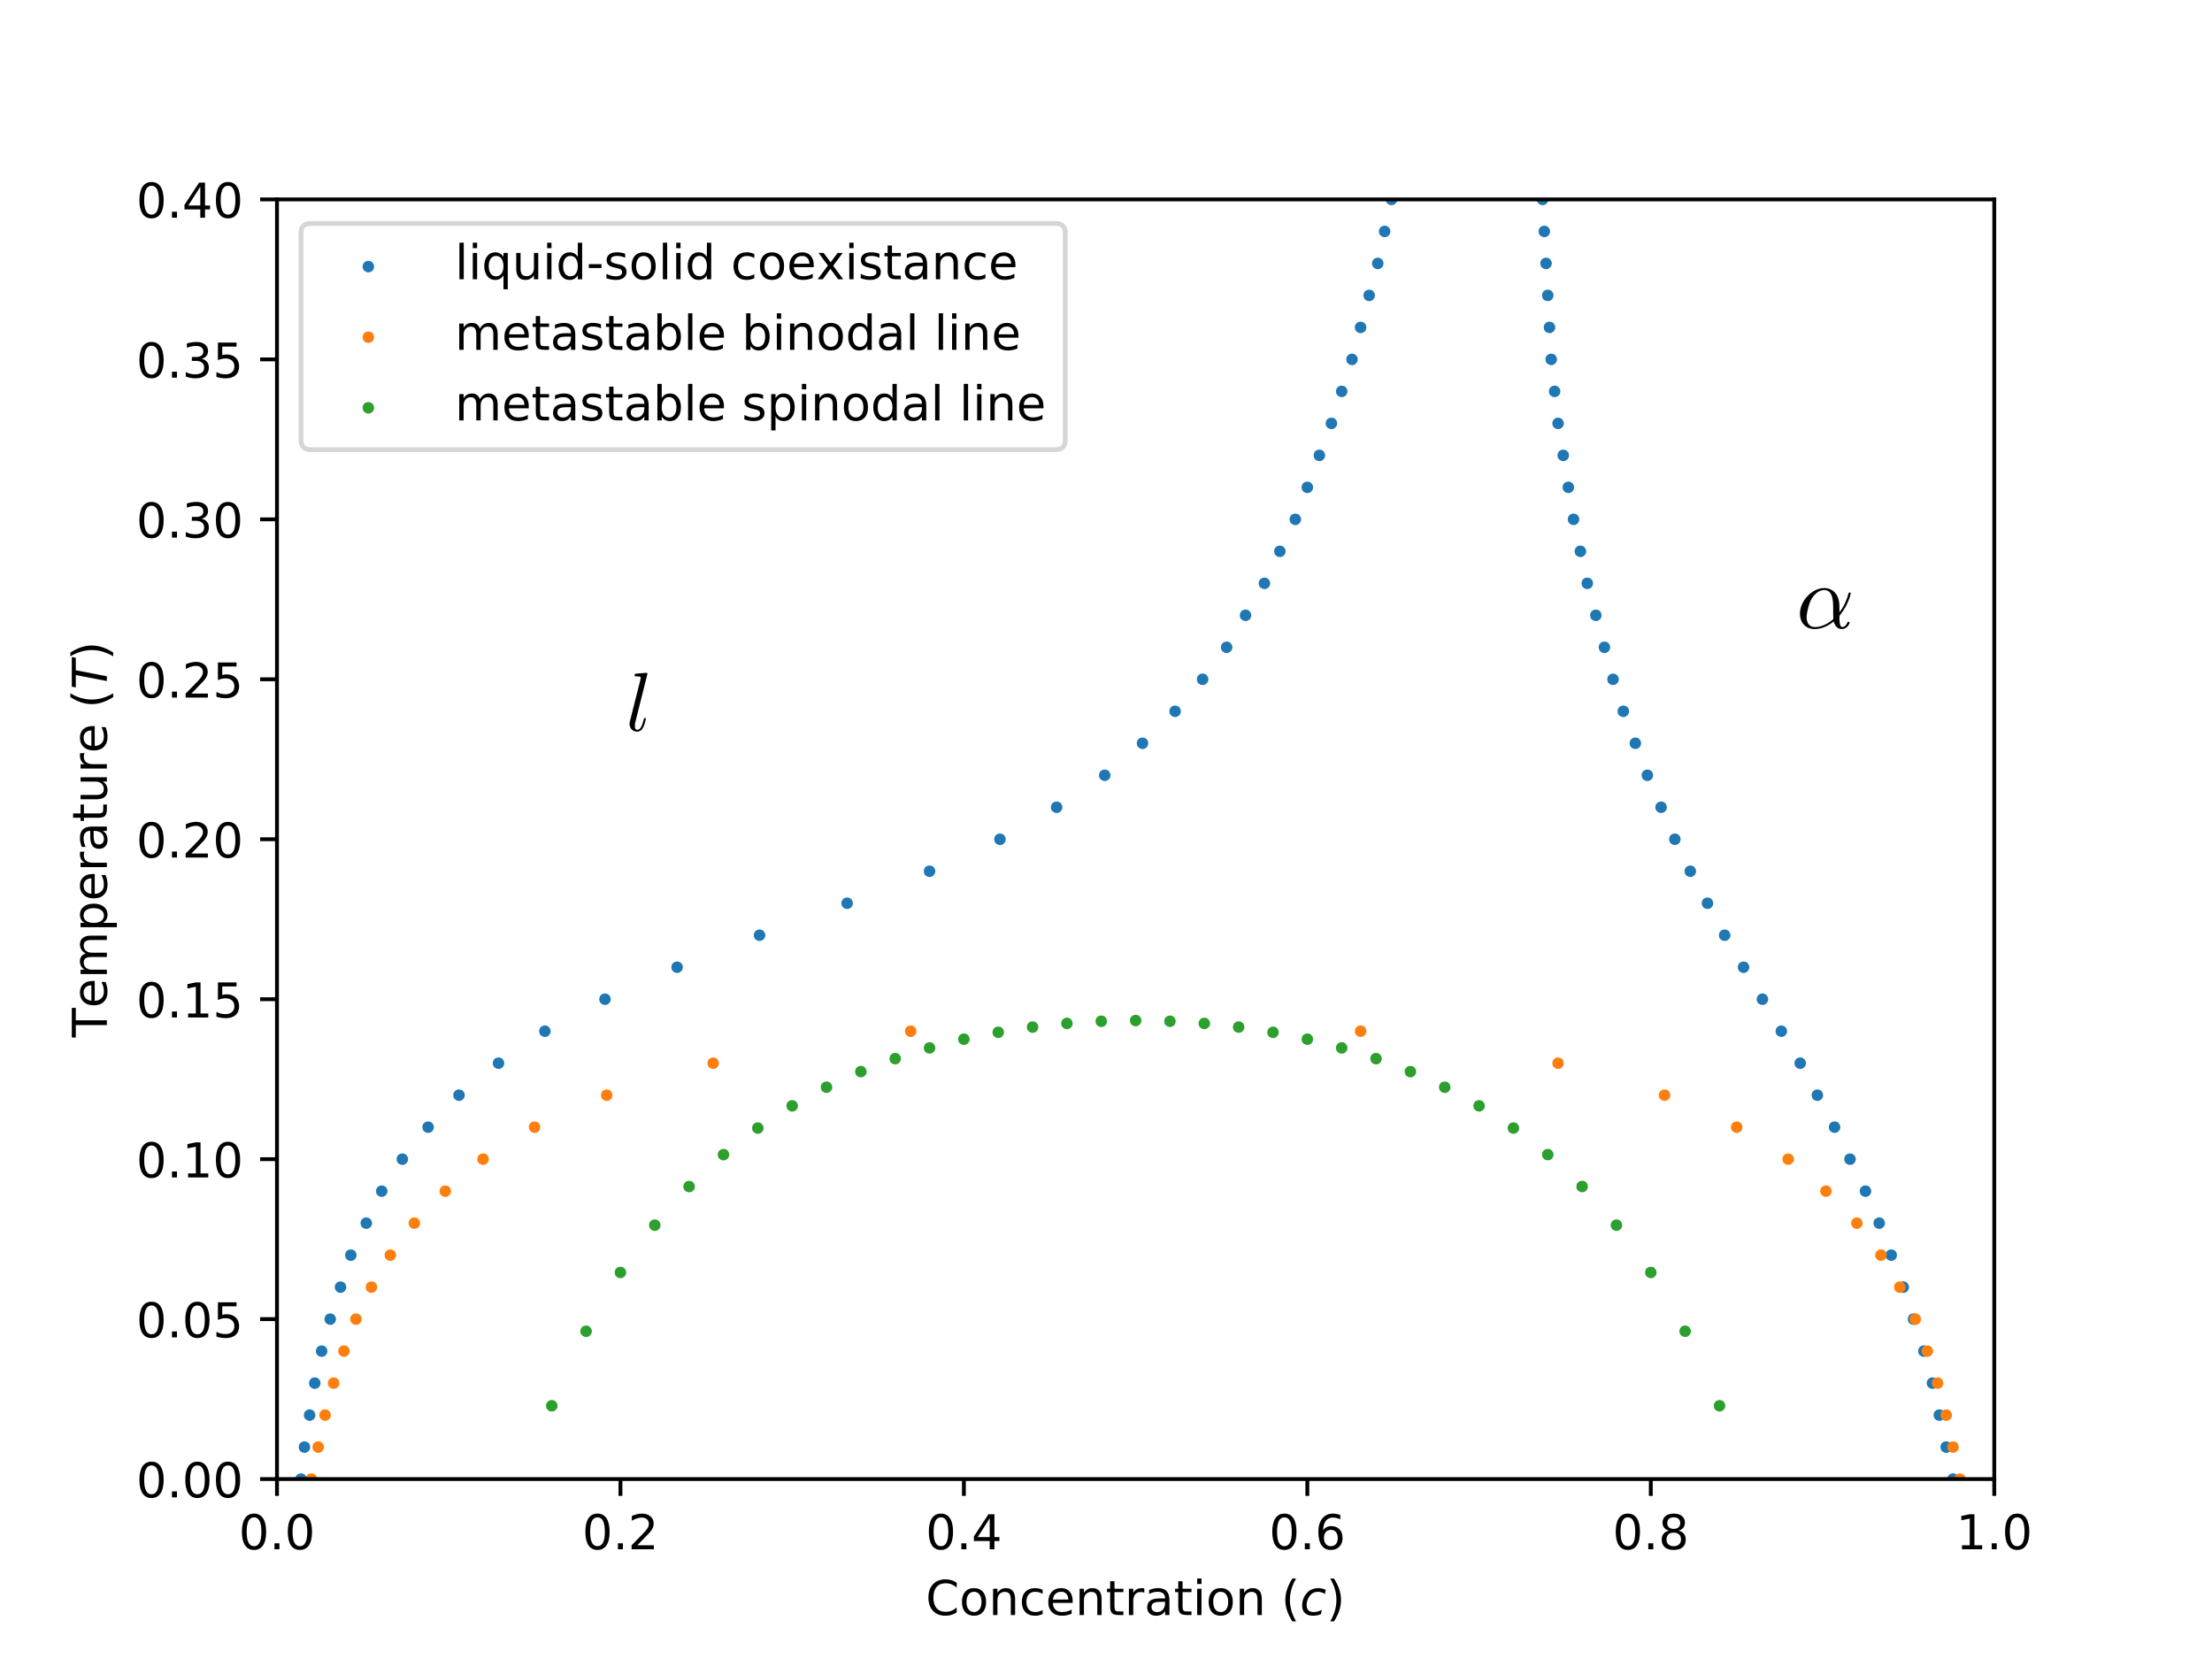 <?xml version="1.0" encoding="UTF-8" standalone="no"?>
<!-- Created with matplotlib (http://matplotlib.org/) -->

<svg
   xmlns:dc="http://purl.org/dc/elements/1.1/"
   xmlns:cc="http://creativecommons.org/ns#"
   xmlns:rdf="http://www.w3.org/1999/02/22-rdf-syntax-ns#"
   xmlns:svg="http://www.w3.org/2000/svg"
   xmlns="http://www.w3.org/2000/svg"
   xmlns:xlink="http://www.w3.org/1999/xlink"
   xmlns:sodipodi="http://sodipodi.sourceforge.net/DTD/sodipodi-0.dtd"
   xmlns:inkscape="http://www.inkscape.org/namespaces/inkscape"
   height="345pt"
   version="1.1"
   viewBox="0 0 460 345"
   width="460pt"
   id="svg946"
   sodipodi:docname="solution.svg"
   inkscape:version="0.92+devel unknown">
  <sodipodi:namedview
     pagecolor="#ffffff"
     bordercolor="#666666"
     inkscape:document-rotation="0"
     borderopacity="1"
     objecttolerance="10"
     gridtolerance="10"
     guidetolerance="10"
     inkscape:pageopacity="0"
     inkscape:pageshadow="2"
     inkscape:window-width="1920"
     inkscape:window-height="1025"
     id="namedview948"
     showgrid="false"
     inkscape:zoom="2.1274691"
     inkscape:cx="296.08809"
     inkscape:cy="212.45051"
     inkscape:window-x="0"
     inkscape:window-y="0"
     inkscape:window-maximized="1"
     inkscape:current-layer="svg946" />
  <defs
     id="defs4">
    <style
       type="text/css"
       id="style2">
*{stroke-linecap:butt;stroke-linejoin:round;}
  </style>
  </defs>
  <g
     id="figure_1">
    <g
       id="patch_1">
      <path
         d="M 0 345.6  L 460.8 345.6  L 460.8 0  L 0 0  z "
         style="fill:#ffffff;"
         id="path6" />
    </g>
    <g
       id="axes_1">
      <g
         id="patch_2">
        <path
           d="M 57.6 307.584  L 414.72 307.584  L 414.72 41.472  L 57.6 41.472  z "
           style="fill:#ffffff;"
           id="path9" />
      </g>
      <g
         id="PathCollection_1">
        <defs
           id="defs13">
          <path
             d="M 0 0.707  C 0.188 0.707 0.367 0.633 0.5 0.5  C 0.633 0.367 0.707 0.188 0.707 0  C 0.707 -0.188 0.633 -0.367 0.5 -0.5  C 0.367 -0.633 0.188 -0.707 0 -0.707  C -0.188 -0.707 -0.367 -0.633 -0.5 -0.5  C -0.633 -0.367 -0.707 -0.188 -0.707 0  C -0.707 0.188 -0.633 0.367 -0.5 0.5  C -0.367 0.633 -0.188 0.707 0 0.707  z "
             id="mc52be6fe40"
             style="stroke:#1f77b4;" />
        </defs>
        <g
           clip-path="url(#pb3429382e6)"
           id="g205">
          <use
             style="fill:#1f77b4;stroke:#1f77b4;"
             x="62.6"
             xlink:href="#mc52be6fe40"
             y="307.584"
             id="use15" />
          <use
             style="fill:#1f77b4;stroke:#1f77b4;"
             x="406.149"
             xlink:href="#mc52be6fe40"
             y="307.584"
             id="use17" />
          <use
             style="fill:#1f77b4;stroke:#1f77b4;"
             x="63.314"
             xlink:href="#mc52be6fe40"
             y="300.931"
             id="use19" />
          <use
             style="fill:#1f77b4;stroke:#1f77b4;"
             x="404.721"
             xlink:href="#mc52be6fe40"
             y="300.931"
             id="use21" />
          <use
             style="fill:#1f77b4;stroke:#1f77b4;"
             x="64.385"
             xlink:href="#mc52be6fe40"
             y="294.278"
             id="use23" />
          <use
             style="fill:#1f77b4;stroke:#1f77b4;"
             x="403.292"
             xlink:href="#mc52be6fe40"
             y="294.278"
             id="use25" />
          <use
             style="fill:#1f77b4;stroke:#1f77b4;"
             x="65.457"
             xlink:href="#mc52be6fe40"
             y="287.626"
             id="use27" />
          <use
             style="fill:#1f77b4;stroke:#1f77b4;"
             x="401.864"
             xlink:href="#mc52be6fe40"
             y="287.626"
             id="use29" />
          <use
             style="fill:#1f77b4;stroke:#1f77b4;"
             x="66.885"
             xlink:href="#mc52be6fe40"
             y="280.973"
             id="use31" />
          <use
             style="fill:#1f77b4;stroke:#1f77b4;"
             x="400.078"
             xlink:href="#mc52be6fe40"
             y="280.973"
             id="use33" />
          <use
             style="fill:#1f77b4;stroke:#1f77b4;"
             x="68.671"
             xlink:href="#mc52be6fe40"
             y="274.32"
             id="use35" />
          <use
             style="fill:#1f77b4;stroke:#1f77b4;"
             x="397.935"
             xlink:href="#mc52be6fe40"
             y="274.32"
             id="use37" />
          <use
             style="fill:#1f77b4;stroke:#1f77b4;"
             x="70.813"
             xlink:href="#mc52be6fe40"
             y="267.667"
             id="use39" />
          <use
             style="fill:#1f77b4;stroke:#1f77b4;"
             x="395.793"
             xlink:href="#mc52be6fe40"
             y="267.667"
             id="use41" />
          <use
             style="fill:#1f77b4;stroke:#1f77b4;"
             x="72.956"
             xlink:href="#mc52be6fe40"
             y="261.014"
             id="use43" />
          <use
             style="fill:#1f77b4;stroke:#1f77b4;"
             x="393.293"
             xlink:href="#mc52be6fe40"
             y="261.014"
             id="use45" />
          <use
             style="fill:#1f77b4;stroke:#1f77b4;"
             x="76.17"
             xlink:href="#mc52be6fe40"
             y="254.362"
             id="use47" />
          <use
             style="fill:#1f77b4;stroke:#1f77b4;"
             x="390.793"
             xlink:href="#mc52be6fe40"
             y="254.362"
             id="use49" />
          <use
             style="fill:#1f77b4;stroke:#1f77b4;"
             x="79.384"
             xlink:href="#mc52be6fe40"
             y="247.709"
             id="use51" />
          <use
             style="fill:#1f77b4;stroke:#1f77b4;"
             x="387.936"
             xlink:href="#mc52be6fe40"
             y="247.709"
             id="use53" />
          <use
             style="fill:#1f77b4;stroke:#1f77b4;"
             x="83.67"
             xlink:href="#mc52be6fe40"
             y="241.056"
             id="use55" />
          <use
             style="fill:#1f77b4;stroke:#1f77b4;"
             x="384.722"
             xlink:href="#mc52be6fe40"
             y="241.056"
             id="use57" />
          <use
             style="fill:#1f77b4;stroke:#1f77b4;"
             x="89.027"
             xlink:href="#mc52be6fe40"
             y="234.403"
             id="use59" />
          <use
             style="fill:#1f77b4;stroke:#1f77b4;"
             x="381.508"
             xlink:href="#mc52be6fe40"
             y="234.403"
             id="use61" />
          <use
             style="fill:#1f77b4;stroke:#1f77b4;"
             x="95.455"
             xlink:href="#mc52be6fe40"
             y="227.75"
             id="use63" />
          <use
             style="fill:#1f77b4;stroke:#1f77b4;"
             x="377.937"
             xlink:href="#mc52be6fe40"
             y="227.75"
             id="use65" />
          <use
             style="fill:#1f77b4;stroke:#1f77b4;"
             x="103.668"
             xlink:href="#mc52be6fe40"
             y="221.098"
             id="use67" />
          <use
             style="fill:#1f77b4;stroke:#1f77b4;"
             x="374.365"
             xlink:href="#mc52be6fe40"
             y="221.098"
             id="use69" />
          <use
             style="fill:#1f77b4;stroke:#1f77b4;"
             x="113.311"
             xlink:href="#mc52be6fe40"
             y="214.445"
             id="use71" />
          <use
             style="fill:#1f77b4;stroke:#1f77b4;"
             x="370.437"
             xlink:href="#mc52be6fe40"
             y="214.445"
             id="use73" />
          <use
             style="fill:#1f77b4;stroke:#1f77b4;"
             x="125.81"
             xlink:href="#mc52be6fe40"
             y="207.792"
             id="use75" />
          <use
             style="fill:#1f77b4;stroke:#1f77b4;"
             x="366.509"
             xlink:href="#mc52be6fe40"
             y="207.792"
             id="use77" />
          <use
             style="fill:#1f77b4;stroke:#1f77b4;"
             x="140.809"
             xlink:href="#mc52be6fe40"
             y="201.139"
             id="use79" />
          <use
             style="fill:#1f77b4;stroke:#1f77b4;"
             x="362.58"
             xlink:href="#mc52be6fe40"
             y="201.139"
             id="use81" />
          <use
             style="fill:#1f77b4;stroke:#1f77b4;"
             x="157.951"
             xlink:href="#mc52be6fe40"
             y="194.486"
             id="use83" />
          <use
             style="fill:#1f77b4;stroke:#1f77b4;"
             x="358.652"
             xlink:href="#mc52be6fe40"
             y="194.486"
             id="use85" />
          <use
             style="fill:#1f77b4;stroke:#1f77b4;"
             x="176.164"
             xlink:href="#mc52be6fe40"
             y="187.834"
             id="use87" />
          <use
             style="fill:#1f77b4;stroke:#1f77b4;"
             x="355.081"
             xlink:href="#mc52be6fe40"
             y="187.834"
             id="use89" />
          <use
             style="fill:#1f77b4;stroke:#1f77b4;"
             x="193.306"
             xlink:href="#mc52be6fe40"
             y="181.181"
             id="use91" />
          <use
             style="fill:#1f77b4;stroke:#1f77b4;"
             x="351.51"
             xlink:href="#mc52be6fe40"
             y="181.181"
             id="use93" />
          <use
             style="fill:#1f77b4;stroke:#1f77b4;"
             x="207.948"
             xlink:href="#mc52be6fe40"
             y="174.528"
             id="use95" />
          <use
             style="fill:#1f77b4;stroke:#1f77b4;"
             x="348.296"
             xlink:href="#mc52be6fe40"
             y="174.528"
             id="use97" />
          <use
             style="fill:#1f77b4;stroke:#1f77b4;"
             x="219.732"
             xlink:href="#mc52be6fe40"
             y="167.875"
             id="use99" />
          <use
             style="fill:#1f77b4;stroke:#1f77b4;"
             x="345.439"
             xlink:href="#mc52be6fe40"
             y="167.875"
             id="use101" />
          <use
             style="fill:#1f77b4;stroke:#1f77b4;"
             x="229.732"
             xlink:href="#mc52be6fe40"
             y="161.222"
             id="use103" />
          <use
             style="fill:#1f77b4;stroke:#1f77b4;"
             x="342.582"
             xlink:href="#mc52be6fe40"
             y="161.222"
             id="use105" />
          <use
             style="fill:#1f77b4;stroke:#1f77b4;"
             x="237.588"
             xlink:href="#mc52be6fe40"
             y="154.57"
             id="use107" />
          <use
             style="fill:#1f77b4;stroke:#1f77b4;"
             x="340.082"
             xlink:href="#mc52be6fe40"
             y="154.57"
             id="use109" />
          <use
             style="fill:#1f77b4;stroke:#1f77b4;"
             x="244.374"
             xlink:href="#mc52be6fe40"
             y="147.917"
             id="use111" />
          <use
             style="fill:#1f77b4;stroke:#1f77b4;"
             x="337.582"
             xlink:href="#mc52be6fe40"
             y="147.917"
             id="use113" />
          <use
             style="fill:#1f77b4;stroke:#1f77b4;"
             x="250.088"
             xlink:href="#mc52be6fe40"
             y="141.264"
             id="use115" />
          <use
             style="fill:#1f77b4;stroke:#1f77b4;"
             x="335.439"
             xlink:href="#mc52be6fe40"
             y="141.264"
             id="use117" />
          <use
             style="fill:#1f77b4;stroke:#1f77b4;"
             x="255.087"
             xlink:href="#mc52be6fe40"
             y="134.611"
             id="use119" />
          <use
             style="fill:#1f77b4;stroke:#1f77b4;"
             x="333.654"
             xlink:href="#mc52be6fe40"
             y="134.611"
             id="use121" />
          <use
             style="fill:#1f77b4;stroke:#1f77b4;"
             x="259.016"
             xlink:href="#mc52be6fe40"
             y="127.958"
             id="use123" />
          <use
             style="fill:#1f77b4;stroke:#1f77b4;"
             x="331.868"
             xlink:href="#mc52be6fe40"
             y="127.958"
             id="use125" />
          <use
             style="fill:#1f77b4;stroke:#1f77b4;"
             x="262.944"
             xlink:href="#mc52be6fe40"
             y="121.306"
             id="use127" />
          <use
             style="fill:#1f77b4;stroke:#1f77b4;"
             x="330.083"
             xlink:href="#mc52be6fe40"
             y="121.306"
             id="use129" />
          <use
             style="fill:#1f77b4;stroke:#1f77b4;"
             x="266.158"
             xlink:href="#mc52be6fe40"
             y="114.653"
             id="use131" />
          <use
             style="fill:#1f77b4;stroke:#1f77b4;"
             x="328.654"
             xlink:href="#mc52be6fe40"
             y="114.653"
             id="use133" />
          <use
             style="fill:#1f77b4;stroke:#1f77b4;"
             x="269.372"
             xlink:href="#mc52be6fe40"
             y="108"
             id="use135" />
          <use
             style="fill:#1f77b4;stroke:#1f77b4;"
             x="327.226"
             xlink:href="#mc52be6fe40"
             y="108"
             id="use137" />
          <use
             style="fill:#1f77b4;stroke:#1f77b4;"
             x="271.872"
             xlink:href="#mc52be6fe40"
             y="101.347"
             id="use139" />
          <use
             style="fill:#1f77b4;stroke:#1f77b4;"
             x="326.154"
             xlink:href="#mc52be6fe40"
             y="101.347"
             id="use141" />
          <use
             style="fill:#1f77b4;stroke:#1f77b4;"
             x="274.372"
             xlink:href="#mc52be6fe40"
             y="94.694"
             id="use143" />
          <use
             style="fill:#1f77b4;stroke:#1f77b4;"
             x="325.083"
             xlink:href="#mc52be6fe40"
             y="94.694"
             id="use145" />
          <use
             style="fill:#1f77b4;stroke:#1f77b4;"
             x="276.872"
             xlink:href="#mc52be6fe40"
             y="88.042"
             id="use147" />
          <use
             style="fill:#1f77b4;stroke:#1f77b4;"
             x="324.012"
             xlink:href="#mc52be6fe40"
             y="88.042"
             id="use149" />
          <use
             style="fill:#1f77b4;stroke:#1f77b4;"
             x="279.014"
             xlink:href="#mc52be6fe40"
             y="81.389"
             id="use151" />
          <use
             style="fill:#1f77b4;stroke:#1f77b4;"
             x="323.297"
             xlink:href="#mc52be6fe40"
             y="81.389"
             id="use153" />
          <use
             style="fill:#1f77b4;stroke:#1f77b4;"
             x="281.157"
             xlink:href="#mc52be6fe40"
             y="74.736"
             id="use155" />
          <use
             style="fill:#1f77b4;stroke:#1f77b4;"
             x="322.583"
             xlink:href="#mc52be6fe40"
             y="74.736"
             id="use157" />
          <use
             style="fill:#1f77b4;stroke:#1f77b4;"
             x="282.943"
             xlink:href="#mc52be6fe40"
             y="68.083"
             id="use159" />
          <use
             style="fill:#1f77b4;stroke:#1f77b4;"
             x="322.226"
             xlink:href="#mc52be6fe40"
             y="68.083"
             id="use161" />
          <use
             style="fill:#1f77b4;stroke:#1f77b4;"
             x="284.728"
             xlink:href="#mc52be6fe40"
             y="61.43"
             id="use163" />
          <use
             style="fill:#1f77b4;stroke:#1f77b4;"
             x="321.869"
             xlink:href="#mc52be6fe40"
             y="61.43"
             id="use165" />
          <use
             style="fill:#1f77b4;stroke:#1f77b4;"
             x="286.514"
             xlink:href="#mc52be6fe40"
             y="54.778"
             id="use167" />
          <use
             style="fill:#1f77b4;stroke:#1f77b4;"
             x="321.512"
             xlink:href="#mc52be6fe40"
             y="54.778"
             id="use169" />
          <use
             style="fill:#1f77b4;stroke:#1f77b4;"
             x="287.942"
             xlink:href="#mc52be6fe40"
             y="48.125"
             id="use171" />
          <use
             style="fill:#1f77b4;stroke:#1f77b4;"
             x="321.155"
             xlink:href="#mc52be6fe40"
             y="48.125"
             id="use173" />
          <use
             style="fill:#1f77b4;stroke:#1f77b4;"
             x="289.371"
             xlink:href="#mc52be6fe40"
             y="41.472"
             id="use175" />
          <use
             style="fill:#1f77b4;stroke:#1f77b4;"
             x="320.797"
             xlink:href="#mc52be6fe40"
             y="41.472"
             id="use177" />
          <use
             style="fill:#1f77b4;stroke:#1f77b4;"
             x="291.156"
             xlink:href="#mc52be6fe40"
             y="34.819"
             id="use179" />
          <use
             style="fill:#1f77b4;stroke:#1f77b4;"
             x="320.797"
             xlink:href="#mc52be6fe40"
             y="34.819"
             id="use181" />
          <use
             style="fill:#1f77b4;stroke:#1f77b4;"
             x="292.585"
             xlink:href="#mc52be6fe40"
             y="28.166"
             id="use183" />
          <use
             style="fill:#1f77b4;stroke:#1f77b4;"
             x="320.797"
             xlink:href="#mc52be6fe40"
             y="28.166"
             id="use185" />
          <use
             style="fill:#1f77b4;stroke:#1f77b4;"
             x="294.013"
             xlink:href="#mc52be6fe40"
             y="21.514"
             id="use187" />
          <use
             style="fill:#1f77b4;stroke:#1f77b4;"
             x="320.797"
             xlink:href="#mc52be6fe40"
             y="21.514"
             id="use189" />
          <use
             style="fill:#1f77b4;stroke:#1f77b4;"
             x="295.085"
             xlink:href="#mc52be6fe40"
             y="14.861"
             id="use191" />
          <use
             style="fill:#1f77b4;stroke:#1f77b4;"
             x="320.797"
             xlink:href="#mc52be6fe40"
             y="14.861"
             id="use193" />
          <use
             style="fill:#1f77b4;stroke:#1f77b4;"
             x="296.513"
             xlink:href="#mc52be6fe40"
             y="8.208"
             id="use195" />
          <use
             style="fill:#1f77b4;stroke:#1f77b4;"
             x="321.155"
             xlink:href="#mc52be6fe40"
             y="8.208"
             id="use197" />
          <use
             style="fill:#1f77b4;stroke:#1f77b4;"
             x="297.942"
             xlink:href="#mc52be6fe40"
             y="1.555"
             id="use199" />
          <use
             style="fill:#1f77b4;stroke:#1f77b4;"
             x="321.155"
             xlink:href="#mc52be6fe40"
             y="1.555"
             id="use201" />
          <use
             style="fill:#1f77b4;stroke:#1f77b4;"
             x="312.651"
             xlink:href="#mc52be6fe40"
             y="-1"
             id="use203" />
        </g>
      </g>
      <g
         id="PathCollection_2">
        <defs
           id="defs209">
          <path
             d="M 0 0.707  C 0.188 0.707 0.367 0.633 0.5 0.5  C 0.633 0.367 0.707 0.188 0.707 0  C 0.707 -0.188 0.633 -0.367 0.5 -0.5  C 0.367 -0.633 0.188 -0.707 0 -0.707  C -0.188 -0.707 -0.367 -0.633 -0.5 -0.5  C -0.633 -0.367 -0.707 -0.188 -0.707 0  C -0.707 0.188 -0.633 0.367 -0.5 0.5  C -0.367 0.633 -0.188 0.707 0 0.707  z "
             id="m4f93a6f40b"
             style="stroke:#ff7f0e;" />
        </defs>
        <g
           clip-path="url(#pb3429382e6)"
           id="g271">
          <use
             style="fill:#ff7f0e;stroke:#ff7f0e;"
             x="64.742"
             xlink:href="#m4f93a6f40b"
             y="307.584"
             id="use211" />
          <use
             style="fill:#ff7f0e;stroke:#ff7f0e;"
             x="407.578"
             xlink:href="#m4f93a6f40b"
             y="307.584"
             id="use213" />
          <use
             style="fill:#ff7f0e;stroke:#ff7f0e;"
             x="66.171"
             xlink:href="#m4f93a6f40b"
             y="300.931"
             id="use215" />
          <use
             style="fill:#ff7f0e;stroke:#ff7f0e;"
             x="406.149"
             xlink:href="#m4f93a6f40b"
             y="300.931"
             id="use217" />
          <use
             style="fill:#ff7f0e;stroke:#ff7f0e;"
             x="67.599"
             xlink:href="#m4f93a6f40b"
             y="294.278"
             id="use219" />
          <use
             style="fill:#ff7f0e;stroke:#ff7f0e;"
             x="404.721"
             xlink:href="#m4f93a6f40b"
             y="294.278"
             id="use221" />
          <use
             style="fill:#ff7f0e;stroke:#ff7f0e;"
             x="69.385"
             xlink:href="#m4f93a6f40b"
             y="287.626"
             id="use223" />
          <use
             style="fill:#ff7f0e;stroke:#ff7f0e;"
             x="402.935"
             xlink:href="#m4f93a6f40b"
             y="287.626"
             id="use225" />
          <use
             style="fill:#ff7f0e;stroke:#ff7f0e;"
             x="71.528"
             xlink:href="#m4f93a6f40b"
             y="280.973"
             id="use227" />
          <use
             style="fill:#ff7f0e;stroke:#ff7f0e;"
             x="400.792"
             xlink:href="#m4f93a6f40b"
             y="280.973"
             id="use229" />
          <use
             style="fill:#ff7f0e;stroke:#ff7f0e;"
             x="74.028"
             xlink:href="#m4f93a6f40b"
             y="274.32"
             id="use231" />
          <use
             style="fill:#ff7f0e;stroke:#ff7f0e;"
             x="398.292"
             xlink:href="#m4f93a6f40b"
             y="274.32"
             id="use233" />
          <use
             style="fill:#ff7f0e;stroke:#ff7f0e;"
             x="77.242"
             xlink:href="#m4f93a6f40b"
             y="267.667"
             id="use235" />
          <use
             style="fill:#ff7f0e;stroke:#ff7f0e;"
             x="395.078"
             xlink:href="#m4f93a6f40b"
             y="267.667"
             id="use237" />
          <use
             style="fill:#ff7f0e;stroke:#ff7f0e;"
             x="81.17"
             xlink:href="#m4f93a6f40b"
             y="261.014"
             id="use239" />
          <use
             style="fill:#ff7f0e;stroke:#ff7f0e;"
             x="391.15"
             xlink:href="#m4f93a6f40b"
             y="261.014"
             id="use241" />
          <use
             style="fill:#ff7f0e;stroke:#ff7f0e;"
             x="86.17"
             xlink:href="#m4f93a6f40b"
             y="254.362"
             id="use243" />
          <use
             style="fill:#ff7f0e;stroke:#ff7f0e;"
             x="386.15"
             xlink:href="#m4f93a6f40b"
             y="254.362"
             id="use245" />
          <use
             style="fill:#ff7f0e;stroke:#ff7f0e;"
             x="92.598"
             xlink:href="#m4f93a6f40b"
             y="247.709"
             id="use247" />
          <use
             style="fill:#ff7f0e;stroke:#ff7f0e;"
             x="379.722"
             xlink:href="#m4f93a6f40b"
             y="247.709"
             id="use249" />
          <use
             style="fill:#ff7f0e;stroke:#ff7f0e;"
             x="100.454"
             xlink:href="#m4f93a6f40b"
             y="241.056"
             id="use251" />
          <use
             style="fill:#ff7f0e;stroke:#ff7f0e;"
             x="371.866"
             xlink:href="#m4f93a6f40b"
             y="241.056"
             id="use253" />
          <use
             style="fill:#ff7f0e;stroke:#ff7f0e;"
             x="111.168"
             xlink:href="#m4f93a6f40b"
             y="234.403"
             id="use255" />
          <use
             style="fill:#ff7f0e;stroke:#ff7f0e;"
             x="361.152"
             xlink:href="#m4f93a6f40b"
             y="234.403"
             id="use257" />
          <use
             style="fill:#ff7f0e;stroke:#ff7f0e;"
             x="126.167"
             xlink:href="#m4f93a6f40b"
             y="227.75"
             id="use259" />
          <use
             style="fill:#ff7f0e;stroke:#ff7f0e;"
             x="346.153"
             xlink:href="#m4f93a6f40b"
             y="227.75"
             id="use261" />
          <use
             style="fill:#ff7f0e;stroke:#ff7f0e;"
             x="148.308"
             xlink:href="#m4f93a6f40b"
             y="221.098"
             id="use263" />
          <use
             style="fill:#ff7f0e;stroke:#ff7f0e;"
             x="324.012"
             xlink:href="#m4f93a6f40b"
             y="221.098"
             id="use265" />
          <use
             style="fill:#ff7f0e;stroke:#ff7f0e;"
             x="189.377"
             xlink:href="#m4f93a6f40b"
             y="214.445"
             id="use267" />
          <use
             style="fill:#ff7f0e;stroke:#ff7f0e;"
             x="282.943"
             xlink:href="#m4f93a6f40b"
             y="214.445"
             id="use269" />
        </g>
      </g>
      <g
         id="PathCollection_3">
        <defs
           id="defs275">
          <path
             d="M 0 0.707  C 0.188 0.707 0.367 0.633 0.5 0.5  C 0.633 0.367 0.707 0.188 0.707 0  C 0.707 -0.188 0.633 -0.367 0.5 -0.5  C 0.367 -0.633 0.188 -0.707 0 -0.707  C -0.188 -0.707 -0.367 -0.633 -0.5 -0.5  C -0.633 -0.367 -0.707 -0.188 -0.707 0  C -0.707 0.188 -0.633 0.367 -0.5 0.5  C -0.367 0.633 -0.188 0.707 0 0.707  z "
             id="m5fb90d55a8"
             style="stroke:#2ca02c;" />
        </defs>
        <g
           clip-path="url(#pb3429382e6)"
           id="g375">
          <use
             style="fill:#2ca02c;stroke:#2ca02c;"
             x="64.742"
             xlink:href="#m5fb90d55a8"
             y="1307.088"
             id="use277" />
          <use
             style="fill:#2ca02c;stroke:#2ca02c;"
             x="71.885"
             xlink:href="#m5fb90d55a8"
             y="725.463"
             id="use279" />
          <use
             style="fill:#2ca02c;stroke:#2ca02c;"
             x="79.027"
             xlink:href="#m5fb90d55a8"
             y="531.939"
             id="use281" />
          <use
             style="fill:#2ca02c;stroke:#2ca02c;"
             x="86.17"
             xlink:href="#m5fb90d55a8"
             y="435.458"
             id="use283" />
          <use
             style="fill:#2ca02c;stroke:#2ca02c;"
             x="93.312"
             xlink:href="#m5fb90d55a8"
             y="377.808"
             id="use285" />
          <use
             style="fill:#2ca02c;stroke:#2ca02c;"
             x="100.454"
             xlink:href="#m5fb90d55a8"
             y="339.588"
             id="use287" />
          <use
             style="fill:#2ca02c;stroke:#2ca02c;"
             x="107.597"
             xlink:href="#m5fb90d55a8"
             y="312.483"
             id="use289" />
          <use
             style="fill:#2ca02c;stroke:#2ca02c;"
             x="114.739"
             xlink:href="#m5fb90d55a8"
             y="292.338"
             id="use291" />
          <use
             style="fill:#2ca02c;stroke:#2ca02c;"
             x="121.882"
             xlink:href="#m5fb90d55a8"
             y="276.844"
             id="use293" />
          <use
             style="fill:#2ca02c;stroke:#2ca02c;"
             x="129.024"
             xlink:href="#m5fb90d55a8"
             y="264.618"
             id="use295" />
          <use
             style="fill:#2ca02c;stroke:#2ca02c;"
             x="136.166"
             xlink:href="#m5fb90d55a8"
             y="254.78"
             id="use297" />
          <use
             style="fill:#2ca02c;stroke:#2ca02c;"
             x="143.309"
             xlink:href="#m5fb90d55a8"
             y="246.746"
             id="use299" />
          <use
             style="fill:#2ca02c;stroke:#2ca02c;"
             x="150.451"
             xlink:href="#m5fb90d55a8"
             y="240.111"
             id="use301" />
          <use
             style="fill:#2ca02c;stroke:#2ca02c;"
             x="157.594"
             xlink:href="#m5fb90d55a8"
             y="234.588"
             id="use303" />
          <use
             style="fill:#2ca02c;stroke:#2ca02c;"
             x="164.736"
             xlink:href="#m5fb90d55a8"
             y="229.968"
             id="use305" />
          <use
             style="fill:#2ca02c;stroke:#2ca02c;"
             x="171.878"
             xlink:href="#m5fb90d55a8"
             y="226.095"
             id="use307" />
          <use
             style="fill:#2ca02c;stroke:#2ca02c;"
             x="179.021"
             xlink:href="#m5fb90d55a8"
             y="222.853"
             id="use309" />
          <use
             style="fill:#2ca02c;stroke:#2ca02c;"
             x="186.163"
             xlink:href="#m5fb90d55a8"
             y="220.15"
             id="use311" />
          <use
             style="fill:#2ca02c;stroke:#2ca02c;"
             x="193.306"
             xlink:href="#m5fb90d55a8"
             y="217.92"
             id="use313" />
          <use
             style="fill:#2ca02c;stroke:#2ca02c;"
             x="200.448"
             xlink:href="#m5fb90d55a8"
             y="216.108"
             id="use315" />
          <use
             style="fill:#2ca02c;stroke:#2ca02c;"
             x="207.59"
             xlink:href="#m5fb90d55a8"
             y="214.674"
             id="use317" />
          <use
             style="fill:#2ca02c;stroke:#2ca02c;"
             x="214.733"
             xlink:href="#m5fb90d55a8"
             y="213.588"
             id="use319" />
          <use
             style="fill:#2ca02c;stroke:#2ca02c;"
             x="221.875"
             xlink:href="#m5fb90d55a8"
             y="212.827"
             id="use321" />
          <use
             style="fill:#2ca02c;stroke:#2ca02c;"
             x="229.018"
             xlink:href="#m5fb90d55a8"
             y="212.376"
             id="use323" />
          <use
             style="fill:#2ca02c;stroke:#2ca02c;"
             x="236.16"
             xlink:href="#m5fb90d55a8"
             y="212.227"
             id="use325" />
          <use
             style="fill:#2ca02c;stroke:#2ca02c;"
             x="243.302"
             xlink:href="#m5fb90d55a8"
             y="212.376"
             id="use327" />
          <use
             style="fill:#2ca02c;stroke:#2ca02c;"
             x="250.445"
             xlink:href="#m5fb90d55a8"
             y="212.827"
             id="use329" />
          <use
             style="fill:#2ca02c;stroke:#2ca02c;"
             x="257.587"
             xlink:href="#m5fb90d55a8"
             y="213.588"
             id="use331" />
          <use
             style="fill:#2ca02c;stroke:#2ca02c;"
             x="264.73"
             xlink:href="#m5fb90d55a8"
             y="214.674"
             id="use333" />
          <use
             style="fill:#2ca02c;stroke:#2ca02c;"
             x="271.872"
             xlink:href="#m5fb90d55a8"
             y="216.108"
             id="use335" />
          <use
             style="fill:#2ca02c;stroke:#2ca02c;"
             x="279.014"
             xlink:href="#m5fb90d55a8"
             y="217.92"
             id="use337" />
          <use
             style="fill:#2ca02c;stroke:#2ca02c;"
             x="286.157"
             xlink:href="#m5fb90d55a8"
             y="220.15"
             id="use339" />
          <use
             style="fill:#2ca02c;stroke:#2ca02c;"
             x="293.299"
             xlink:href="#m5fb90d55a8"
             y="222.853"
             id="use341" />
          <use
             style="fill:#2ca02c;stroke:#2ca02c;"
             x="300.442"
             xlink:href="#m5fb90d55a8"
             y="226.095"
             id="use343" />
          <use
             style="fill:#2ca02c;stroke:#2ca02c;"
             x="307.584"
             xlink:href="#m5fb90d55a8"
             y="229.968"
             id="use345" />
          <use
             style="fill:#2ca02c;stroke:#2ca02c;"
             x="314.726"
             xlink:href="#m5fb90d55a8"
             y="234.588"
             id="use347" />
          <use
             style="fill:#2ca02c;stroke:#2ca02c;"
             x="321.869"
             xlink:href="#m5fb90d55a8"
             y="240.111"
             id="use349" />
          <use
             style="fill:#2ca02c;stroke:#2ca02c;"
             x="329.011"
             xlink:href="#m5fb90d55a8"
             y="246.746"
             id="use351" />
          <use
             style="fill:#2ca02c;stroke:#2ca02c;"
             x="336.154"
             xlink:href="#m5fb90d55a8"
             y="254.78"
             id="use353" />
          <use
             style="fill:#2ca02c;stroke:#2ca02c;"
             x="343.296"
             xlink:href="#m5fb90d55a8"
             y="264.618"
             id="use355" />
          <use
             style="fill:#2ca02c;stroke:#2ca02c;"
             x="350.438"
             xlink:href="#m5fb90d55a8"
             y="276.844"
             id="use357" />
          <use
             style="fill:#2ca02c;stroke:#2ca02c;"
             x="357.581"
             xlink:href="#m5fb90d55a8"
             y="292.338"
             id="use359" />
          <use
             style="fill:#2ca02c;stroke:#2ca02c;"
             x="364.723"
             xlink:href="#m5fb90d55a8"
             y="312.483"
             id="use361" />
          <use
             style="fill:#2ca02c;stroke:#2ca02c;"
             x="371.866"
             xlink:href="#m5fb90d55a8"
             y="339.588"
             id="use363" />
          <use
             style="fill:#2ca02c;stroke:#2ca02c;"
             x="379.008"
             xlink:href="#m5fb90d55a8"
             y="377.808"
             id="use365" />
          <use
             style="fill:#2ca02c;stroke:#2ca02c;"
             x="386.15"
             xlink:href="#m5fb90d55a8"
             y="435.458"
             id="use367" />
          <use
             style="fill:#2ca02c;stroke:#2ca02c;"
             x="393.293"
             xlink:href="#m5fb90d55a8"
             y="531.939"
             id="use369" />
          <use
             style="fill:#2ca02c;stroke:#2ca02c;"
             x="400.435"
             xlink:href="#m5fb90d55a8"
             y="725.463"
             id="use371" />
          <use
             style="fill:#2ca02c;stroke:#2ca02c;"
             x="407.578"
             xlink:href="#m5fb90d55a8"
             y="1307.088"
             id="use373" />
        </g>
      </g>
      <g
         id="matplotlib.axis_1">
        <g
           id="xtick_1">
          <g
             id="line2d_1">
            <defs
               id="defs379">
              <path
                 d="M 0 0  L 0 3.5  "
                 id="m6006c81788"
                 style="stroke:#000000;stroke-width:0.8;" />
            </defs>
            <g
               id="g383">
              <use
                 style="stroke:#000000;stroke-width:0.8;"
                 x="57.6"
                 xlink:href="#m6006c81788"
                 y="307.584"
                 id="use381" />
            </g>
          </g>
          <g
             id="text_1">
            <!-- 0.0 -->
            <defs
               id="defs388">
              <path
                 d="M 31.781 66.406  Q 24.172 66.406 20.328 58.906  Q 16.5 51.422 16.5 36.375  Q 16.5 21.391 20.328 13.891  Q 24.172 6.391 31.781 6.391  Q 39.453 6.391 43.281 13.891  Q 47.125 21.391 47.125 36.375  Q 47.125 51.422 43.281 58.906  Q 39.453 66.406 31.781 66.406  M 31.781 74.219  Q 44.047 74.219 50.516 64.516  Q 56.984 54.828 56.984 36.375  Q 56.984 17.969 50.516 8.266  Q 44.047 -1.422 31.781 -1.422  Q 19.531 -1.422 13.062 8.266  Q 6.594 17.969 6.594 36.375  Q 6.594 54.828 13.062 64.516  Q 19.531 74.219 31.781 74.219  "
                 id="DejaVuSans-30" />
              <path
                 d="M 10.688 12.406  L 21 12.406  L 21 0  L 10.688 0  z "
                 id="DejaVuSans-2e" />
            </defs>
            <g
               transform="translate(49.648 322.182)scale(0.1 -0.1)"
               id="g396">
              <use
                 xlink:href="#DejaVuSans-30"
                 id="use390" />
              <use
                 x="63.623"
                 xlink:href="#DejaVuSans-2e"
                 id="use392" />
              <use
                 x="95.41"
                 xlink:href="#DejaVuSans-30"
                 id="use394" />
            </g>
          </g>
        </g>
        <g
           id="xtick_2">
          <g
             id="line2d_2">
            <g
               id="g402">
              <use
                 style="stroke:#000000;stroke-width:0.8;"
                 x="129.024"
                 xlink:href="#m6006c81788"
                 y="307.584"
                 id="use400" />
            </g>
          </g>
          <g
             id="text_2">
            <!-- 0.2 -->
            <defs
               id="defs406">
              <path
                 d="M 19.188 8.297  L 53.609 8.297  L 53.609 0  L 7.328 0  L 7.328 8.297  Q 12.938 14.109 22.625 23.891  Q 32.328 33.688 34.812 36.531  Q 39.547 41.844 41.422 45.531  Q 43.312 49.219 43.312 52.781  Q 43.312 58.594 39.234 62.25  Q 35.156 65.922 28.609 65.922  Q 23.969 65.922 18.812 64.312  Q 13.672 62.703 7.812 59.422  L 7.812 69.391  Q 13.766 71.781 18.938 73  Q 24.125 74.219 28.422 74.219  Q 39.75 74.219 46.484 68.547  Q 53.219 62.891 53.219 53.422  Q 53.219 48.922 51.531 44.891  Q 49.859 40.875 45.406 35.406  Q 44.188 33.984 37.641 27.219  Q 31.109 20.453 19.188 8.297  "
                 id="DejaVuSans-32" />
            </defs>
            <g
               transform="translate(121.072 322.182)scale(0.1 -0.1)"
               id="g414">
              <use
                 xlink:href="#DejaVuSans-30"
                 id="use408" />
              <use
                 x="63.623"
                 xlink:href="#DejaVuSans-2e"
                 id="use410" />
              <use
                 x="95.41"
                 xlink:href="#DejaVuSans-32"
                 id="use412" />
            </g>
          </g>
        </g>
        <g
           id="xtick_3">
          <g
             id="line2d_3">
            <g
               id="g420">
              <use
                 style="stroke:#000000;stroke-width:0.8;"
                 x="200.448"
                 xlink:href="#m6006c81788"
                 y="307.584"
                 id="use418" />
            </g>
          </g>
          <g
             id="text_3">
            <!-- 0.4 -->
            <defs
               id="defs424">
              <path
                 d="M 37.797 64.312  L 12.891 25.391  L 37.797 25.391  z M 35.203 72.906  L 47.609 72.906  L 47.609 25.391  L 58.016 25.391  L 58.016 17.188  L 47.609 17.188  L 47.609 0  L 37.797 0  L 37.797 17.188  L 4.891 17.188  L 4.891 26.703  z "
                 id="DejaVuSans-34" />
            </defs>
            <g
               transform="translate(192.496 322.182)scale(0.1 -0.1)"
               id="g432">
              <use
                 xlink:href="#DejaVuSans-30"
                 id="use426" />
              <use
                 x="63.623"
                 xlink:href="#DejaVuSans-2e"
                 id="use428" />
              <use
                 x="95.41"
                 xlink:href="#DejaVuSans-34"
                 id="use430" />
            </g>
          </g>
        </g>
        <g
           id="xtick_4">
          <g
             id="line2d_4">
            <g
               id="g438">
              <use
                 style="stroke:#000000;stroke-width:0.8;"
                 x="271.872"
                 xlink:href="#m6006c81788"
                 y="307.584"
                 id="use436" />
            </g>
          </g>
          <g
             id="text_4">
            <!-- 0.6 -->
            <defs
               id="defs442">
              <path
                 d="M 33.016 40.375  Q 26.375 40.375 22.484 35.828  Q 18.609 31.297 18.609 23.391  Q 18.609 15.531 22.484 10.953  Q 26.375 6.391 33.016 6.391  Q 39.656 6.391 43.531 10.953  Q 47.406 15.531 47.406 23.391  Q 47.406 31.297 43.531 35.828  Q 39.656 40.375 33.016 40.375  M 52.594 71.297  L 52.594 62.312  Q 48.875 64.062 45.094 64.984  Q 41.312 65.922 37.594 65.922  Q 27.828 65.922 22.672 59.328  Q 17.531 52.734 16.797 39.406  Q 19.672 43.656 24.016 45.922  Q 28.375 48.188 33.594 48.188  Q 44.578 48.188 50.953 41.516  Q 57.328 34.859 57.328 23.391  Q 57.328 12.156 50.688 5.359  Q 44.047 -1.422 33.016 -1.422  Q 20.359 -1.422 13.672 8.266  Q 6.984 17.969 6.984 36.375  Q 6.984 53.656 15.188 63.938  Q 23.391 74.219 37.203 74.219  Q 40.922 74.219 44.703 73.484  Q 48.484 72.75 52.594 71.297  "
                 id="DejaVuSans-36" />
            </defs>
            <g
               transform="translate(263.92 322.182)scale(0.1 -0.1)"
               id="g450">
              <use
                 xlink:href="#DejaVuSans-30"
                 id="use444" />
              <use
                 x="63.623"
                 xlink:href="#DejaVuSans-2e"
                 id="use446" />
              <use
                 x="95.41"
                 xlink:href="#DejaVuSans-36"
                 id="use448" />
            </g>
          </g>
        </g>
        <g
           id="xtick_5">
          <g
             id="line2d_5">
            <g
               id="g456">
              <use
                 style="stroke:#000000;stroke-width:0.8;"
                 x="343.296"
                 xlink:href="#m6006c81788"
                 y="307.584"
                 id="use454" />
            </g>
          </g>
          <g
             id="text_5">
            <!-- 0.8 -->
            <defs
               id="defs460">
              <path
                 d="M 31.781 34.625  Q 24.75 34.625 20.719 30.859  Q 16.703 27.094 16.703 20.516  Q 16.703 13.922 20.719 10.156  Q 24.75 6.391 31.781 6.391  Q 38.812 6.391 42.859 10.172  Q 46.922 13.969 46.922 20.516  Q 46.922 27.094 42.891 30.859  Q 38.875 34.625 31.781 34.625  M 21.922 38.812  Q 15.578 40.375 12.031 44.719  Q 8.5 49.078 8.5 55.328  Q 8.5 64.062 14.719 69.141  Q 20.953 74.219 31.781 74.219  Q 42.672 74.219 48.875 69.141  Q 55.078 64.062 55.078 55.328  Q 55.078 49.078 51.531 44.719  Q 48 40.375 41.703 38.812  Q 48.828 37.156 52.797 32.312  Q 56.781 27.484 56.781 20.516  Q 56.781 9.906 50.312 4.234  Q 43.844 -1.422 31.781 -1.422  Q 19.734 -1.422 13.25 4.234  Q 6.781 9.906 6.781 20.516  Q 6.781 27.484 10.781 32.312  Q 14.797 37.156 21.922 38.812  M 18.312 54.391  Q 18.312 48.734 21.844 45.562  Q 25.391 42.391 31.781 42.391  Q 38.141 42.391 41.719 45.562  Q 45.312 48.734 45.312 54.391  Q 45.312 60.062 41.719 63.234  Q 38.141 66.406 31.781 66.406  Q 25.391 66.406 21.844 63.234  Q 18.312 60.062 18.312 54.391  "
                 id="DejaVuSans-38" />
            </defs>
            <g
               transform="translate(335.344 322.182)scale(0.1 -0.1)"
               id="g468">
              <use
                 xlink:href="#DejaVuSans-30"
                 id="use462" />
              <use
                 x="63.623"
                 xlink:href="#DejaVuSans-2e"
                 id="use464" />
              <use
                 x="95.41"
                 xlink:href="#DejaVuSans-38"
                 id="use466" />
            </g>
          </g>
        </g>
        <g
           id="xtick_6">
          <g
             id="line2d_6">
            <g
               id="g474">
              <use
                 style="stroke:#000000;stroke-width:0.8;"
                 x="414.72"
                 xlink:href="#m6006c81788"
                 y="307.584"
                 id="use472" />
            </g>
          </g>
          <g
             id="text_6">
            <!-- 1.0 -->
            <defs
               id="defs478">
              <path
                 d="M 12.406 8.297  L 28.516 8.297  L 28.516 63.922  L 10.984 60.406  L 10.984 69.391  L 28.422 72.906  L 38.281 72.906  L 38.281 8.297  L 54.391 8.297  L 54.391 0  L 12.406 0  z "
                 id="DejaVuSans-31" />
            </defs>
            <g
               transform="translate(406.768 322.182)scale(0.1 -0.1)"
               id="g486">
              <use
                 xlink:href="#DejaVuSans-31"
                 id="use480" />
              <use
                 x="63.623"
                 xlink:href="#DejaVuSans-2e"
                 id="use482" />
              <use
                 x="95.41"
                 xlink:href="#DejaVuSans-30"
                 id="use484" />
            </g>
          </g>
        </g>
        <g
           id="text_7">
          <!-- Concentration $(c)$ -->
          <defs
             id="defs503">
            <path
               d="M 64.406 67.281  L 64.406 56.891  Q 59.422 61.531 53.781 63.812  Q 48.141 66.109 41.797 66.109  Q 29.297 66.109 22.656 58.469  Q 16.016 50.828 16.016 36.375  Q 16.016 21.969 22.656 14.328  Q 29.297 6.688 41.797 6.688  Q 48.141 6.688 53.781 8.984  Q 59.422 11.281 64.406 15.922  L 64.406 5.609  Q 59.234 2.094 53.438 0.328  Q 47.656 -1.422 41.219 -1.422  Q 24.656 -1.422 15.125 8.703  Q 5.609 18.844 5.609 36.375  Q 5.609 53.953 15.125 64.078  Q 24.656 74.219 41.219 74.219  Q 47.75 74.219 53.531 72.484  Q 59.328 70.75 64.406 67.281  "
               id="DejaVuSans-43" />
            <path
               d="M 30.609 48.391  Q 23.391 48.391 19.188 42.75  Q 14.984 37.109 14.984 27.297  Q 14.984 17.484 19.156 11.844  Q 23.344 6.203 30.609 6.203  Q 37.797 6.203 41.984 11.859  Q 46.188 17.531 46.188 27.297  Q 46.188 37.016 41.984 42.703  Q 37.797 48.391 30.609 48.391  M 30.609 56  Q 42.328 56 49.016 48.375  Q 55.719 40.766 55.719 27.297  Q 55.719 13.875 49.016 6.219  Q 42.328 -1.422 30.609 -1.422  Q 18.844 -1.422 12.172 6.219  Q 5.516 13.875 5.516 27.297  Q 5.516 40.766 12.172 48.375  Q 18.844 56 30.609 56  "
               id="DejaVuSans-6f" />
            <path
               d="M 54.891 33.016  L 54.891 0  L 45.906 0  L 45.906 32.719  Q 45.906 40.484 42.875 44.328  Q 39.844 48.188 33.797 48.188  Q 26.516 48.188 22.312 43.547  Q 18.109 38.922 18.109 30.906  L 18.109 0  L 9.078 0  L 9.078 54.688  L 18.109 54.688  L 18.109 46.188  Q 21.344 51.125 25.703 53.562  Q 30.078 56 35.797 56  Q 45.219 56 50.047 50.172  Q 54.891 44.344 54.891 33.016  "
               id="DejaVuSans-6e" />
            <path
               d="M 48.781 52.594  L 48.781 44.188  Q 44.969 46.297 41.141 47.344  Q 37.312 48.391 33.406 48.391  Q 24.656 48.391 19.812 42.844  Q 14.984 37.312 14.984 27.297  Q 14.984 17.281 19.812 11.734  Q 24.656 6.203 33.406 6.203  Q 37.312 6.203 41.141 7.25  Q 44.969 8.297 48.781 10.406  L 48.781 2.094  Q 45.016 0.344 40.984 -0.531  Q 36.969 -1.422 32.422 -1.422  Q 20.062 -1.422 12.781 6.344  Q 5.516 14.109 5.516 27.297  Q 5.516 40.672 12.859 48.328  Q 20.219 56 33.016 56  Q 37.156 56 41.109 55.141  Q 45.062 54.297 48.781 52.594  "
               id="DejaVuSans-63" />
            <path
               d="M 56.203 29.594  L 56.203 25.203  L 14.891 25.203  Q 15.484 15.922 20.484 11.062  Q 25.484 6.203 34.422 6.203  Q 39.594 6.203 44.453 7.469  Q 49.312 8.734 54.109 11.281  L 54.109 2.781  Q 49.266 0.734 44.188 -0.344  Q 39.109 -1.422 33.891 -1.422  Q 20.797 -1.422 13.156 6.188  Q 5.516 13.812 5.516 26.812  Q 5.516 40.234 12.766 48.109  Q 20.016 56 32.328 56  Q 43.359 56 49.781 48.891  Q 56.203 41.797 56.203 29.594  M 47.219 32.234  Q 47.125 39.594 43.094 43.984  Q 39.062 48.391 32.422 48.391  Q 24.906 48.391 20.391 44.141  Q 15.875 39.891 15.188 32.172  z "
               id="DejaVuSans-65" />
            <path
               d="M 18.312 70.219  L 18.312 54.688  L 36.812 54.688  L 36.812 47.703  L 18.312 47.703  L 18.312 18.016  Q 18.312 11.328 20.141 9.422  Q 21.969 7.516 27.594 7.516  L 36.812 7.516  L 36.812 0  L 27.594 0  Q 17.188 0 13.234 3.875  Q 9.281 7.766 9.281 18.016  L 9.281 47.703  L 2.688 47.703  L 2.688 54.688  L 9.281 54.688  L 9.281 70.219  z "
               id="DejaVuSans-74" />
            <path
               d="M 41.109 46.297  Q 39.594 47.172 37.812 47.578  Q 36.031 48 33.891 48  Q 26.266 48 22.188 43.047  Q 18.109 38.094 18.109 28.812  L 18.109 0  L 9.078 0  L 9.078 54.688  L 18.109 54.688  L 18.109 46.188  Q 20.953 51.172 25.484 53.578  Q 30.031 56 36.531 56  Q 37.453 56 38.578 55.875  Q 39.703 55.766 41.062 55.516  z "
               id="DejaVuSans-72" />
            <path
               d="M 34.281 27.484  Q 23.391 27.484 19.188 25  Q 14.984 22.516 14.984 16.5  Q 14.984 11.719 18.141 8.906  Q 21.297 6.109 26.703 6.109  Q 34.188 6.109 38.703 11.406  Q 43.219 16.703 43.219 25.484  L 43.219 27.484  z M 52.203 31.203  L 52.203 0  L 43.219 0  L 43.219 8.297  Q 40.141 3.328 35.547 0.953  Q 30.953 -1.422 24.312 -1.422  Q 15.922 -1.422 10.953 3.297  Q 6 8.016 6 15.922  Q 6 25.141 12.172 29.828  Q 18.359 34.516 30.609 34.516  L 43.219 34.516  L 43.219 35.406  Q 43.219 41.609 39.141 45  Q 35.062 48.391 27.688 48.391  Q 23 48.391 18.547 47.266  Q 14.109 46.141 10.016 43.891  L 10.016 52.203  Q 14.938 54.109 19.578 55.047  Q 24.219 56 28.609 56  Q 40.484 56 46.344 49.844  Q 52.203 43.703 52.203 31.203  "
               id="DejaVuSans-61" />
            <path
               d="M 9.422 54.688  L 18.406 54.688  L 18.406 0  L 9.422 0  z M 9.422 75.984  L 18.406 75.984  L 18.406 64.594  L 9.422 64.594  z "
               id="DejaVuSans-69" />
            <path
               id="DejaVuSans-20" />
            <path
               d="M 31 75.875  Q 24.469 64.656 21.281 53.656  Q 18.109 42.672 18.109 31.391  Q 18.109 20.125 21.312 9.062  Q 24.516 -2 31 -13.188  L 23.188 -13.188  Q 15.875 -1.703 12.234 9.375  Q 8.594 20.453 8.594 31.391  Q 8.594 42.281 12.203 53.312  Q 15.828 64.359 23.188 75.875  z "
               id="DejaVuSans-28" />
            <path
               d="M 53.609 52.594  L 51.812 43.703  Q 48.578 46.047 44.938 47.219  Q 41.312 48.391 37.406 48.391  Q 33.109 48.391 29.219 46.875  Q 25.344 45.359 22.703 42.578  Q 18.5 38.328 16.203 32.609  Q 13.922 26.906 13.922 20.797  Q 13.922 13.422 17.609 9.812  Q 21.297 6.203 28.812 6.203  Q 32.516 6.203 36.688 7.328  Q 40.875 8.453 45.406 10.688  L 43.703 1.812  Q 39.797 0.203 35.672 -0.609  Q 31.547 -1.422 27.203 -1.422  Q 16.312 -1.422 10.453 4.016  Q 4.594 9.469 4.594 19.578  Q 4.594 28.078 7.641 35.234  Q 10.688 42.391 16.703 48.094  Q 20.797 52 26.312 54  Q 31.844 56 38.375 56  Q 42.188 56 45.938 55.141  Q 49.703 54.297 53.609 52.594  "
               id="DejaVuSans-Oblique-63" />
            <path
               d="M 8.016 75.875  L 15.828 75.875  Q 23.141 64.359 26.781 53.312  Q 30.422 42.281 30.422 31.391  Q 30.422 20.453 26.781 9.375  Q 23.141 -1.703 15.828 -13.188  L 8.016 -13.188  Q 14.5 -2 17.703 9.062  Q 20.906 20.125 20.906 31.391  Q 20.906 42.672 17.703 53.656  Q 14.5 64.656 8.016 75.875  "
               id="DejaVuSans-29" />
          </defs>
          <g
             transform="translate(192.51 335.861)scale(0.1 -0.1)"
             id="g539">
            <use
               transform="translate(0 0.016)"
               xlink:href="#DejaVuSans-43"
               id="use505" />
            <use
               transform="translate(69.824 0.016)"
               xlink:href="#DejaVuSans-6f"
               id="use507" />
            <use
               transform="translate(131.006 0.016)"
               xlink:href="#DejaVuSans-6e"
               id="use509" />
            <use
               transform="translate(194.385 0.016)"
               xlink:href="#DejaVuSans-63"
               id="use511" />
            <use
               transform="translate(249.365 0.016)"
               xlink:href="#DejaVuSans-65"
               id="use513" />
            <use
               transform="translate(310.889 0.016)"
               xlink:href="#DejaVuSans-6e"
               id="use515" />
            <use
               transform="translate(374.268 0.016)"
               xlink:href="#DejaVuSans-74"
               id="use517" />
            <use
               transform="translate(413.477 0.016)"
               xlink:href="#DejaVuSans-72"
               id="use519" />
            <use
               transform="translate(454.59 0.016)"
               xlink:href="#DejaVuSans-61"
               id="use521" />
            <use
               transform="translate(515.869 0.016)"
               xlink:href="#DejaVuSans-74"
               id="use523" />
            <use
               transform="translate(555.078 0.016)"
               xlink:href="#DejaVuSans-69"
               id="use525" />
            <use
               transform="translate(582.861 0.016)"
               xlink:href="#DejaVuSans-6f"
               id="use527" />
            <use
               transform="translate(644.043 0.016)"
               xlink:href="#DejaVuSans-6e"
               id="use529" />
            <use
               transform="translate(707.422 0.016)"
               xlink:href="#DejaVuSans-20"
               id="use531" />
            <use
               transform="translate(739.209 0.016)"
               xlink:href="#DejaVuSans-28"
               id="use533" />
            <use
               transform="translate(778.223 0.016)"
               xlink:href="#DejaVuSans-Oblique-63"
               id="use535" />
            <use
               transform="translate(833.203 0.016)"
               xlink:href="#DejaVuSans-29"
               id="use537" />
          </g>
        </g>
      </g>
      <g
         id="matplotlib.axis_2">
        <g
           id="ytick_1">
          <g
             id="line2d_7">
            <defs
               id="defs544">
              <path
                 d="M 0 0  L -3.5 0  "
                 id="m3bf457c75f"
                 style="stroke:#000000;stroke-width:0.8;" />
            </defs>
            <g
               id="g548">
              <use
                 style="stroke:#000000;stroke-width:0.8;"
                 x="57.6"
                 xlink:href="#m3bf457c75f"
                 y="307.584"
                 id="use546" />
            </g>
          </g>
          <g
             id="text_8">
            <!-- 0.00 -->
            <g
               transform="translate(28.334 311.383)scale(0.1 -0.1)"
               id="g559">
              <use
                 xlink:href="#DejaVuSans-30"
                 id="use551" />
              <use
                 x="63.623"
                 xlink:href="#DejaVuSans-2e"
                 id="use553" />
              <use
                 x="95.41"
                 xlink:href="#DejaVuSans-30"
                 id="use555" />
              <use
                 x="159.033"
                 xlink:href="#DejaVuSans-30"
                 id="use557" />
            </g>
          </g>
        </g>
        <g
           id="ytick_2">
          <g
             id="line2d_8">
            <g
               id="g565">
              <use
                 style="stroke:#000000;stroke-width:0.8;"
                 x="57.6"
                 xlink:href="#m3bf457c75f"
                 y="274.32"
                 id="use563" />
            </g>
          </g>
          <g
             id="text_9">
            <!-- 0.05 -->
            <defs
               id="defs569">
              <path
                 d="M 10.797 72.906  L 49.516 72.906  L 49.516 64.594  L 19.828 64.594  L 19.828 46.734  Q 21.969 47.469 24.109 47.828  Q 26.266 48.188 28.422 48.188  Q 40.625 48.188 47.75 41.5  Q 54.891 34.812 54.891 23.391  Q 54.891 11.625 47.562 5.094  Q 40.234 -1.422 26.906 -1.422  Q 22.312 -1.422 17.547 -0.641  Q 12.797 0.141 7.719 1.703  L 7.719 11.625  Q 12.109 9.234 16.797 8.062  Q 21.484 6.891 26.703 6.891  Q 35.156 6.891 40.078 11.328  Q 45.016 15.766 45.016 23.391  Q 45.016 31 40.078 35.438  Q 35.156 39.891 26.703 39.891  Q 22.75 39.891 18.812 39.016  Q 14.891 38.141 10.797 36.281  z "
                 id="DejaVuSans-35" />
            </defs>
            <g
               transform="translate(28.334 278.119)scale(0.1 -0.1)"
               id="g579">
              <use
                 xlink:href="#DejaVuSans-30"
                 id="use571" />
              <use
                 x="63.623"
                 xlink:href="#DejaVuSans-2e"
                 id="use573" />
              <use
                 x="95.41"
                 xlink:href="#DejaVuSans-30"
                 id="use575" />
              <use
                 x="159.033"
                 xlink:href="#DejaVuSans-35"
                 id="use577" />
            </g>
          </g>
        </g>
        <g
           id="ytick_3">
          <g
             id="line2d_9">
            <g
               id="g585">
              <use
                 style="stroke:#000000;stroke-width:0.8;"
                 x="57.6"
                 xlink:href="#m3bf457c75f"
                 y="241.056"
                 id="use583" />
            </g>
          </g>
          <g
             id="text_10">
            <!-- 0.10 -->
            <g
               transform="translate(28.334 244.855)scale(0.1 -0.1)"
               id="g596">
              <use
                 xlink:href="#DejaVuSans-30"
                 id="use588" />
              <use
                 x="63.623"
                 xlink:href="#DejaVuSans-2e"
                 id="use590" />
              <use
                 x="95.41"
                 xlink:href="#DejaVuSans-31"
                 id="use592" />
              <use
                 x="159.033"
                 xlink:href="#DejaVuSans-30"
                 id="use594" />
            </g>
          </g>
        </g>
        <g
           id="ytick_4">
          <g
             id="line2d_10">
            <g
               id="g602">
              <use
                 style="stroke:#000000;stroke-width:0.8;"
                 x="57.6"
                 xlink:href="#m3bf457c75f"
                 y="207.792"
                 id="use600" />
            </g>
          </g>
          <g
             id="text_11">
            <!-- 0.15 -->
            <g
               transform="translate(28.334 211.591)scale(0.1 -0.1)"
               id="g613">
              <use
                 xlink:href="#DejaVuSans-30"
                 id="use605" />
              <use
                 x="63.623"
                 xlink:href="#DejaVuSans-2e"
                 id="use607" />
              <use
                 x="95.41"
                 xlink:href="#DejaVuSans-31"
                 id="use609" />
              <use
                 x="159.033"
                 xlink:href="#DejaVuSans-35"
                 id="use611" />
            </g>
          </g>
        </g>
        <g
           id="ytick_5">
          <g
             id="line2d_11">
            <g
               id="g619">
              <use
                 style="stroke:#000000;stroke-width:0.8;"
                 x="57.6"
                 xlink:href="#m3bf457c75f"
                 y="174.528"
                 id="use617" />
            </g>
          </g>
          <g
             id="text_12">
            <!-- 0.20 -->
            <g
               transform="translate(28.334 178.327)scale(0.1 -0.1)"
               id="g630">
              <use
                 xlink:href="#DejaVuSans-30"
                 id="use622" />
              <use
                 x="63.623"
                 xlink:href="#DejaVuSans-2e"
                 id="use624" />
              <use
                 x="95.41"
                 xlink:href="#DejaVuSans-32"
                 id="use626" />
              <use
                 x="159.033"
                 xlink:href="#DejaVuSans-30"
                 id="use628" />
            </g>
          </g>
        </g>
        <g
           id="ytick_6">
          <g
             id="line2d_12">
            <g
               id="g636">
              <use
                 style="stroke:#000000;stroke-width:0.8;"
                 x="57.6"
                 xlink:href="#m3bf457c75f"
                 y="141.264"
                 id="use634" />
            </g>
          </g>
          <g
             id="text_13">
            <!-- 0.25 -->
            <g
               transform="translate(28.334 145.063)scale(0.1 -0.1)"
               id="g647">
              <use
                 xlink:href="#DejaVuSans-30"
                 id="use639" />
              <use
                 x="63.623"
                 xlink:href="#DejaVuSans-2e"
                 id="use641" />
              <use
                 x="95.41"
                 xlink:href="#DejaVuSans-32"
                 id="use643" />
              <use
                 x="159.033"
                 xlink:href="#DejaVuSans-35"
                 id="use645" />
            </g>
          </g>
        </g>
        <g
           id="ytick_7">
          <g
             id="line2d_13">
            <g
               id="g653">
              <use
                 style="stroke:#000000;stroke-width:0.8;"
                 x="57.6"
                 xlink:href="#m3bf457c75f"
                 y="108"
                 id="use651" />
            </g>
          </g>
          <g
             id="text_14">
            <!-- 0.30 -->
            <defs
               id="defs657">
              <path
                 d="M 40.578 39.312  Q 47.656 37.797 51.625 33  Q 55.609 28.219 55.609 21.188  Q 55.609 10.406 48.188 4.484  Q 40.766 -1.422 27.094 -1.422  Q 22.516 -1.422 17.656 -0.516  Q 12.797 0.391 7.625 2.203  L 7.625 11.719  Q 11.719 9.328 16.594 8.109  Q 21.484 6.891 26.812 6.891  Q 36.078 6.891 40.938 10.547  Q 45.797 14.203 45.797 21.188  Q 45.797 27.641 41.281 31.266  Q 36.766 34.906 28.719 34.906  L 20.219 34.906  L 20.219 43.016  L 29.109 43.016  Q 36.375 43.016 40.234 45.922  Q 44.094 48.828 44.094 54.297  Q 44.094 59.906 40.109 62.906  Q 36.141 65.922 28.719 65.922  Q 24.656 65.922 20.016 65.031  Q 15.375 64.156 9.812 62.312  L 9.812 71.094  Q 15.438 72.656 20.344 73.438  Q 25.25 74.219 29.594 74.219  Q 40.828 74.219 47.359 69.109  Q 53.906 64.016 53.906 55.328  Q 53.906 49.266 50.438 45.094  Q 46.969 40.922 40.578 39.312  "
                 id="DejaVuSans-33" />
            </defs>
            <g
               transform="translate(28.334 111.799)scale(0.1 -0.1)"
               id="g667">
              <use
                 xlink:href="#DejaVuSans-30"
                 id="use659" />
              <use
                 x="63.623"
                 xlink:href="#DejaVuSans-2e"
                 id="use661" />
              <use
                 x="95.41"
                 xlink:href="#DejaVuSans-33"
                 id="use663" />
              <use
                 x="159.033"
                 xlink:href="#DejaVuSans-30"
                 id="use665" />
            </g>
          </g>
        </g>
        <g
           id="ytick_8">
          <g
             id="line2d_14">
            <g
               id="g673">
              <use
                 style="stroke:#000000;stroke-width:0.8;"
                 x="57.6"
                 xlink:href="#m3bf457c75f"
                 y="74.736"
                 id="use671" />
            </g>
          </g>
          <g
             id="text_15">
            <!-- 0.35 -->
            <g
               transform="translate(28.334 78.535)scale(0.1 -0.1)"
               id="g684">
              <use
                 xlink:href="#DejaVuSans-30"
                 id="use676" />
              <use
                 x="63.623"
                 xlink:href="#DejaVuSans-2e"
                 id="use678" />
              <use
                 x="95.41"
                 xlink:href="#DejaVuSans-33"
                 id="use680" />
              <use
                 x="159.033"
                 xlink:href="#DejaVuSans-35"
                 id="use682" />
            </g>
          </g>
        </g>
        <g
           id="ytick_9">
          <g
             id="line2d_15">
            <g
               id="g690">
              <use
                 style="stroke:#000000;stroke-width:0.8;"
                 x="57.6"
                 xlink:href="#m3bf457c75f"
                 y="41.472"
                 id="use688" />
            </g>
          </g>
          <g
             id="text_16">
            <!-- 0.40 -->
            <g
               transform="translate(28.334 45.271)scale(0.1 -0.1)"
               id="g701">
              <use
                 xlink:href="#DejaVuSans-30"
                 id="use693" />
              <use
                 x="63.623"
                 xlink:href="#DejaVuSans-2e"
                 id="use695" />
              <use
                 x="95.41"
                 xlink:href="#DejaVuSans-34"
                 id="use697" />
              <use
                 x="159.033"
                 xlink:href="#DejaVuSans-30"
                 id="use699" />
            </g>
          </g>
        </g>
        <g
           id="text_17">
          <!-- Temperature $(T)$ -->
          <defs
             id="defs710">
            <path
               d="M -0.297 72.906  L 61.375 72.906  L 61.375 64.594  L 35.5 64.594  L 35.5 0  L 25.594 0  L 25.594 64.594  L -0.297 64.594  z "
               id="DejaVuSans-54" />
            <path
               d="M 52 44.188  Q 55.375 50.25 60.062 53.125  Q 64.75 56 71.094 56  Q 79.641 56 84.281 50.016  Q 88.922 44.047 88.922 33.016  L 88.922 0  L 79.891 0  L 79.891 32.719  Q 79.891 40.578 77.094 44.375  Q 74.312 48.188 68.609 48.188  Q 61.625 48.188 57.562 43.547  Q 53.516 38.922 53.516 30.906  L 53.516 0  L 44.484 0  L 44.484 32.719  Q 44.484 40.625 41.703 44.406  Q 38.922 48.188 33.109 48.188  Q 26.219 48.188 22.156 43.531  Q 18.109 38.875 18.109 30.906  L 18.109 0  L 9.078 0  L 9.078 54.688  L 18.109 54.688  L 18.109 46.188  Q 21.188 51.219 25.484 53.609  Q 29.781 56 35.688 56  Q 41.656 56 45.828 52.969  Q 50 49.953 52 44.188  "
               id="DejaVuSans-6d" />
            <path
               d="M 18.109 8.203  L 18.109 -20.797  L 9.078 -20.797  L 9.078 54.688  L 18.109 54.688  L 18.109 46.391  Q 20.953 51.266 25.266 53.625  Q 29.594 56 35.594 56  Q 45.562 56 51.781 48.094  Q 58.016 40.188 58.016 27.297  Q 58.016 14.406 51.781 6.484  Q 45.562 -1.422 35.594 -1.422  Q 29.594 -1.422 25.266 0.953  Q 20.953 3.328 18.109 8.203  M 48.688 27.297  Q 48.688 37.203 44.609 42.844  Q 40.531 48.484 33.406 48.484  Q 26.266 48.484 22.188 42.844  Q 18.109 37.203 18.109 27.297  Q 18.109 17.391 22.188 11.75  Q 26.266 6.109 33.406 6.109  Q 40.531 6.109 44.609 11.75  Q 48.688 17.391 48.688 27.297  "
               id="DejaVuSans-70" />
            <path
               d="M 8.5 21.578  L 8.5 54.688  L 17.484 54.688  L 17.484 21.922  Q 17.484 14.156 20.5 10.266  Q 23.531 6.391 29.594 6.391  Q 36.859 6.391 41.078 11.031  Q 45.312 15.672 45.312 23.688  L 45.312 54.688  L 54.297 54.688  L 54.297 0  L 45.312 0  L 45.312 8.406  Q 42.047 3.422 37.719 1  Q 33.406 -1.422 27.688 -1.422  Q 18.266 -1.422 13.375 4.438  Q 8.5 10.297 8.5 21.578  M 31.109 56  z "
               id="DejaVuSans-75" />
            <path
               d="M 5.906 72.906  L 67.578 72.906  L 66.016 64.594  L 39.984 64.594  L 27.484 0  L 17.578 0  L 30.078 64.594  L 4.297 64.594  z "
               id="DejaVuSans-Oblique-54" />
          </defs>
          <g
             transform="translate(22.234 215.728)rotate(-90)scale(0.1 -0.1)"
             id="g742">
            <use
               transform="translate(0 0.125)"
               xlink:href="#DejaVuSans-54"
               id="use712" />
            <use
               transform="translate(61.084 0.125)"
               xlink:href="#DejaVuSans-65"
               id="use714" />
            <use
               transform="translate(122.607 0.125)"
               xlink:href="#DejaVuSans-6d"
               id="use716" />
            <use
               transform="translate(220.02 0.125)"
               xlink:href="#DejaVuSans-70"
               id="use718" />
            <use
               transform="translate(283.496 0.125)"
               xlink:href="#DejaVuSans-65"
               id="use720" />
            <use
               transform="translate(345.02 0.125)"
               xlink:href="#DejaVuSans-72"
               id="use722" />
            <use
               transform="translate(386.133 0.125)"
               xlink:href="#DejaVuSans-61"
               id="use724" />
            <use
               transform="translate(447.412 0.125)"
               xlink:href="#DejaVuSans-74"
               id="use726" />
            <use
               transform="translate(486.621 0.125)"
               xlink:href="#DejaVuSans-75"
               id="use728" />
            <use
               transform="translate(550 0.125)"
               xlink:href="#DejaVuSans-72"
               id="use730" />
            <use
               transform="translate(591.113 0.125)"
               xlink:href="#DejaVuSans-65"
               id="use732" />
            <use
               transform="translate(652.637 0.125)"
               xlink:href="#DejaVuSans-20"
               id="use734" />
            <use
               transform="translate(684.424 0.125)"
               xlink:href="#DejaVuSans-28"
               id="use736" />
            <use
               transform="translate(723.438 0.125)"
               xlink:href="#DejaVuSans-Oblique-54"
               id="use738" />
            <use
               transform="translate(784.521 0.125)"
               xlink:href="#DejaVuSans-29"
               id="use740" />
          </g>
        </g>
      </g>
      <g
         id="patch_3">
        <path
           d="M 57.6 307.584  L 57.6 41.472  "
           style="fill:none;stroke:#000000;stroke-linecap:square;stroke-linejoin:miter;stroke-width:0.8;"
           id="path746" />
      </g>
      <g
         id="patch_4">
        <path
           d="M 414.72 307.584  L 414.72 41.472  "
           style="fill:none;stroke:#000000;stroke-linecap:square;stroke-linejoin:miter;stroke-width:0.8;"
           id="path749" />
      </g>
      <g
         id="patch_5">
        <path
           d="M 57.6 307.584  L 414.72 307.584  "
           style="fill:none;stroke:#000000;stroke-linecap:square;stroke-linejoin:miter;stroke-width:0.8;"
           id="path752" />
      </g>
      <g
         id="patch_6">
        <path
           d="M 57.6 41.472  L 414.72 41.472  "
           style="fill:none;stroke:#000000;stroke-linecap:square;stroke-linejoin:miter;stroke-width:0.8;"
           id="path755" />
      </g>
      <g
         id="legend_1">
        <g
           id="patch_7">
          <path
             d="M 64.6 93.506  L 219.53 93.506  Q 221.53 93.506 221.53 91.506  L 221.53 48.472  Q 221.53 46.472 219.53 46.472  L 64.6 46.472  Q 62.6 46.472 62.6 48.472  L 62.6 91.506  Q 62.6 93.506 64.6 93.506  z "
             style="fill:#ffffff;opacity:0.8;stroke:#cccccc;stroke-linejoin:miter;"
             id="path758" />
        </g>
        <g
           id="PathCollection_4">
          <g
             id="g763">
            <use
               style="fill:#1f77b4;stroke:#1f77b4;"
               x="76.6"
               xlink:href="#mc52be6fe40"
               y="55.445"
               id="use761" />
          </g>
        </g>
        <g
           id="text_18">
          <!-- liquid-solid coexistance -->
          <defs
             id="defs772">
            <path
               d="M 9.422 75.984  L 18.406 75.984  L 18.406 0  L 9.422 0  z "
               id="DejaVuSans-6c" />
            <path
               d="M 14.797 27.297  Q 14.797 17.391 18.875 11.75  Q 22.953 6.109 30.078 6.109  Q 37.203 6.109 41.297 11.75  Q 45.406 17.391 45.406 27.297  Q 45.406 37.203 41.297 42.844  Q 37.203 48.484 30.078 48.484  Q 22.953 48.484 18.875 42.844  Q 14.797 37.203 14.797 27.297  M 45.406 8.203  Q 42.578 3.328 38.25 0.953  Q 33.938 -1.422 27.875 -1.422  Q 17.969 -1.422 11.734 6.484  Q 5.516 14.406 5.516 27.297  Q 5.516 40.188 11.734 48.094  Q 17.969 56 27.875 56  Q 33.938 56 38.25 53.625  Q 42.578 51.266 45.406 46.391  L 45.406 54.688  L 54.391 54.688  L 54.391 -20.797  L 45.406 -20.797  z "
               id="DejaVuSans-71" />
            <path
               d="M 45.406 46.391  L 45.406 75.984  L 54.391 75.984  L 54.391 0  L 45.406 0  L 45.406 8.203  Q 42.578 3.328 38.25 0.953  Q 33.938 -1.422 27.875 -1.422  Q 17.969 -1.422 11.734 6.484  Q 5.516 14.406 5.516 27.297  Q 5.516 40.188 11.734 48.094  Q 17.969 56 27.875 56  Q 33.938 56 38.25 53.625  Q 42.578 51.266 45.406 46.391  M 14.797 27.297  Q 14.797 17.391 18.875 11.75  Q 22.953 6.109 30.078 6.109  Q 37.203 6.109 41.297 11.75  Q 45.406 17.391 45.406 27.297  Q 45.406 37.203 41.297 42.844  Q 37.203 48.484 30.078 48.484  Q 22.953 48.484 18.875 42.844  Q 14.797 37.203 14.797 27.297  "
               id="DejaVuSans-64" />
            <path
               d="M 4.891 31.391  L 31.203 31.391  L 31.203 23.391  L 4.891 23.391  z "
               id="DejaVuSans-2d" />
            <path
               d="M 44.281 53.078  L 44.281 44.578  Q 40.484 46.531 36.375 47.5  Q 32.281 48.484 27.875 48.484  Q 21.188 48.484 17.844 46.438  Q 14.5 44.391 14.5 40.281  Q 14.5 37.156 16.891 35.375  Q 19.281 33.594 26.516 31.984  L 29.594 31.297  Q 39.156 29.25 43.188 25.516  Q 47.219 21.781 47.219 15.094  Q 47.219 7.469 41.188 3.016  Q 35.156 -1.422 24.609 -1.422  Q 20.219 -1.422 15.453 -0.562  Q 10.688 0.297 5.422 2  L 5.422 11.281  Q 10.406 8.688 15.234 7.391  Q 20.062 6.109 24.812 6.109  Q 31.156 6.109 34.562 8.281  Q 37.984 10.453 37.984 14.406  Q 37.984 18.062 35.516 20.016  Q 33.062 21.969 24.703 23.781  L 21.578 24.516  Q 13.234 26.266 9.516 29.906  Q 5.812 33.547 5.812 39.891  Q 5.812 47.609 11.281 51.797  Q 16.75 56 26.812 56  Q 31.781 56 36.172 55.266  Q 40.578 54.547 44.281 53.078  "
               id="DejaVuSans-73" />
            <path
               d="M 54.891 54.688  L 35.109 28.078  L 55.906 0  L 45.312 0  L 29.391 21.484  L 13.484 0  L 2.875 0  L 24.125 28.609  L 4.688 54.688  L 15.281 54.688  L 29.781 35.203  L 44.281 54.688  z "
               id="DejaVuSans-78" />
          </defs>
          <g
             transform="translate(94.6 58.07)scale(0.1 -0.1)"
             id="g822">
            <use
               xlink:href="#DejaVuSans-6c"
               id="use774" />
            <use
               x="27.783"
               xlink:href="#DejaVuSans-69"
               id="use776" />
            <use
               x="55.566"
               xlink:href="#DejaVuSans-71"
               id="use778" />
            <use
               x="119.043"
               xlink:href="#DejaVuSans-75"
               id="use780" />
            <use
               x="182.422"
               xlink:href="#DejaVuSans-69"
               id="use782" />
            <use
               x="210.205"
               xlink:href="#DejaVuSans-64"
               id="use784" />
            <use
               x="273.682"
               xlink:href="#DejaVuSans-2d"
               id="use786" />
            <use
               x="309.766"
               xlink:href="#DejaVuSans-73"
               id="use788" />
            <use
               x="361.865"
               xlink:href="#DejaVuSans-6f"
               id="use790" />
            <use
               x="423.047"
               xlink:href="#DejaVuSans-6c"
               id="use792" />
            <use
               x="450.83"
               xlink:href="#DejaVuSans-69"
               id="use794" />
            <use
               x="478.613"
               xlink:href="#DejaVuSans-64"
               id="use796" />
            <use
               x="542.09"
               xlink:href="#DejaVuSans-20"
               id="use798" />
            <use
               x="573.877"
               xlink:href="#DejaVuSans-63"
               id="use800" />
            <use
               x="628.857"
               xlink:href="#DejaVuSans-6f"
               id="use802" />
            <use
               x="690.039"
               xlink:href="#DejaVuSans-65"
               id="use804" />
            <use
               x="751.547"
               xlink:href="#DejaVuSans-78"
               id="use806" />
            <use
               x="810.727"
               xlink:href="#DejaVuSans-69"
               id="use808" />
            <use
               x="838.51"
               xlink:href="#DejaVuSans-73"
               id="use810" />
            <use
               x="890.609"
               xlink:href="#DejaVuSans-74"
               id="use812" />
            <use
               x="929.818"
               xlink:href="#DejaVuSans-61"
               id="use814" />
            <use
               x="991.098"
               xlink:href="#DejaVuSans-6e"
               id="use816" />
            <use
               x="1054.477"
               xlink:href="#DejaVuSans-63"
               id="use818" />
            <use
               x="1109.457"
               xlink:href="#DejaVuSans-65"
               id="use820" />
          </g>
        </g>
        <g
           id="PathCollection_5">
          <g
             id="g827">
            <use
               style="fill:#ff7f0e;stroke:#ff7f0e;"
               x="76.6"
               xlink:href="#m4f93a6f40b"
               y="70.124"
               id="use825" />
          </g>
        </g>
        <g
           id="text_19">
          <!-- metastable binodal line -->
          <defs
             id="defs831">
            <path
               d="M 48.688 27.297  Q 48.688 37.203 44.609 42.844  Q 40.531 48.484 33.406 48.484  Q 26.266 48.484 22.188 42.844  Q 18.109 37.203 18.109 27.297  Q 18.109 17.391 22.188 11.75  Q 26.266 6.109 33.406 6.109  Q 40.531 6.109 44.609 11.75  Q 48.688 17.391 48.688 27.297  M 18.109 46.391  Q 20.953 51.266 25.266 53.625  Q 29.594 56 35.594 56  Q 45.562 56 51.781 48.094  Q 58.016 40.188 58.016 27.297  Q 58.016 14.406 51.781 6.484  Q 45.562 -1.422 35.594 -1.422  Q 29.594 -1.422 25.266 0.953  Q 20.953 3.328 18.109 8.203  L 18.109 0  L 9.078 0  L 9.078 75.984  L 18.109 75.984  z "
               id="DejaVuSans-62" />
          </defs>
          <g
             transform="translate(94.6 72.749)scale(0.1 -0.1)"
             id="g879">
            <use
               xlink:href="#DejaVuSans-6d"
               id="use833" />
            <use
               x="97.412"
               xlink:href="#DejaVuSans-65"
               id="use835" />
            <use
               x="158.936"
               xlink:href="#DejaVuSans-74"
               id="use837" />
            <use
               x="198.145"
               xlink:href="#DejaVuSans-61"
               id="use839" />
            <use
               x="259.424"
               xlink:href="#DejaVuSans-73"
               id="use841" />
            <use
               x="311.523"
               xlink:href="#DejaVuSans-74"
               id="use843" />
            <use
               x="350.732"
               xlink:href="#DejaVuSans-61"
               id="use845" />
            <use
               x="412.012"
               xlink:href="#DejaVuSans-62"
               id="use847" />
            <use
               x="475.488"
               xlink:href="#DejaVuSans-6c"
               id="use849" />
            <use
               x="503.271"
               xlink:href="#DejaVuSans-65"
               id="use851" />
            <use
               x="564.795"
               xlink:href="#DejaVuSans-20"
               id="use853" />
            <use
               x="596.582"
               xlink:href="#DejaVuSans-62"
               id="use855" />
            <use
               x="660.059"
               xlink:href="#DejaVuSans-69"
               id="use857" />
            <use
               x="687.842"
               xlink:href="#DejaVuSans-6e"
               id="use859" />
            <use
               x="751.221"
               xlink:href="#DejaVuSans-6f"
               id="use861" />
            <use
               x="812.402"
               xlink:href="#DejaVuSans-64"
               id="use863" />
            <use
               x="875.879"
               xlink:href="#DejaVuSans-61"
               id="use865" />
            <use
               x="937.158"
               xlink:href="#DejaVuSans-6c"
               id="use867" />
            <use
               x="964.941"
               xlink:href="#DejaVuSans-20"
               id="use869" />
            <use
               x="996.729"
               xlink:href="#DejaVuSans-6c"
               id="use871" />
            <use
               x="1024.512"
               xlink:href="#DejaVuSans-69"
               id="use873" />
            <use
               x="1052.295"
               xlink:href="#DejaVuSans-6e"
               id="use875" />
            <use
               x="1115.674"
               xlink:href="#DejaVuSans-65"
               id="use877" />
          </g>
        </g>
        <g
           id="PathCollection_6">
          <g
             id="g884">
            <use
               style="fill:#2ca02c;stroke:#2ca02c;"
               x="76.6"
               xlink:href="#m5fb90d55a8"
               y="84.802"
               id="use882" />
          </g>
        </g>
        <g
           id="text_20">
          <!-- metastable spinodal line -->
          <g
             transform="translate(94.6 87.427)scale(0.1 -0.1)"
             id="g935">
            <use
               xlink:href="#DejaVuSans-6d"
               id="use887" />
            <use
               x="97.412"
               xlink:href="#DejaVuSans-65"
               id="use889" />
            <use
               x="158.936"
               xlink:href="#DejaVuSans-74"
               id="use891" />
            <use
               x="198.145"
               xlink:href="#DejaVuSans-61"
               id="use893" />
            <use
               x="259.424"
               xlink:href="#DejaVuSans-73"
               id="use895" />
            <use
               x="311.523"
               xlink:href="#DejaVuSans-74"
               id="use897" />
            <use
               x="350.732"
               xlink:href="#DejaVuSans-61"
               id="use899" />
            <use
               x="412.012"
               xlink:href="#DejaVuSans-62"
               id="use901" />
            <use
               x="475.488"
               xlink:href="#DejaVuSans-6c"
               id="use903" />
            <use
               x="503.271"
               xlink:href="#DejaVuSans-65"
               id="use905" />
            <use
               x="564.795"
               xlink:href="#DejaVuSans-20"
               id="use907" />
            <use
               x="596.582"
               xlink:href="#DejaVuSans-73"
               id="use909" />
            <use
               x="648.682"
               xlink:href="#DejaVuSans-70"
               id="use911" />
            <use
               x="712.158"
               xlink:href="#DejaVuSans-69"
               id="use913" />
            <use
               x="739.941"
               xlink:href="#DejaVuSans-6e"
               id="use915" />
            <use
               x="803.32"
               xlink:href="#DejaVuSans-6f"
               id="use917" />
            <use
               x="864.502"
               xlink:href="#DejaVuSans-64"
               id="use919" />
            <use
               x="927.979"
               xlink:href="#DejaVuSans-61"
               id="use921" />
            <use
               x="989.258"
               xlink:href="#DejaVuSans-6c"
               id="use923" />
            <use
               x="1017.041"
               xlink:href="#DejaVuSans-20"
               id="use925" />
            <use
               x="1048.828"
               xlink:href="#DejaVuSans-6c"
               id="use927" />
            <use
               x="1076.611"
               xlink:href="#DejaVuSans-69"
               id="use929" />
            <use
               x="1104.395"
               xlink:href="#DejaVuSans-6e"
               id="use931" />
            <use
               x="1167.773"
               xlink:href="#DejaVuSans-65"
               id="use933" />
          </g>
        </g>
      </g>
    </g>
  </g>
  <defs
     id="defs944">
    <clipPath
       id="pb3429382e6">
      <rect
         height="266.112"
         width="357.12"
         x="57.6"
         y="41.472"
         id="rect941" />
    </clipPath>
  </defs>
  <g
     id="g1062"
     transform="matrix(0.706,0,0,0.706,32.51,49.777)">
    <g
       id="content"
       transform="matrix(0.493,0,0,-0.493,-86.25,345)"
       xml:space="preserve"
       stroke="black"
       stroke-linecap="butt"
       stroke-linejoin="miter"
       stroke-miterlimit="10.433"
       stroke-dasharray="none"
       stroke-dashoffset="0"
       stroke-opacity="1"
       fill="none"
       fill-rule="evenodd"
       fill-opacity="1"
       font-style="normal"
       font-variant="normal"
       font-weight="normal"
       font-stretch="normal"
       font-size-adjust="none"
       letter-spacing="normal"
       word-spacing="normal"
       text-anchor="start"><path
         d="m 468.38,440.23 v 0 0.01 0 0.01 0.02 0.01 l -0.01,0.02 v 0.02 0.02 l -0.01,0.02 v 0.02 l -0.01,0.02 -0.01,0.02 v 0.03 l -0.02,0.02 -0.01,0.03 -0.01,0.02 -0.02,0.03 -0.02,0.02 -0.02,0.02 -0.02,0.03 -0.01,0.01 -0.02,0.01 -0.01,0.01 -0.01,0.01 -0.02,0.01 -0.01,0.01 -0.02,0.01 -0.02,0.01 -0.02,0.01 -0.01,0.01 h -0.02 l -0.02,0.01 -0.02,0.01 h -0.03 l -0.02,0.01 -0.02,0.01 h -0.02 -0.03 l -0.02,0.01 h -0.03 -0.03 l -0.03,0.01 h -0.03 -0.03 c -1.14,0 -4.78,-0.41 -6.08,-0.5 -0.39,-0.05 -0.93,-0.1 -0.93,-1.05 0,-0.55 0.48,-0.55 1.23,-0.55 2.39,0 2.45,-0.45 2.45,-0.84 l -0.15,-1 -6.28,-24.91 c -0.14,-0.54 -0.25,-0.9 -0.25,-1.7 0,-2.83 2.2,-4.58 4.53,-4.58 1.65,0 2.89,1 3.75,2.78 0.89,1.91 1.48,4.8 1.48,4.89 0,0.5 -0.43,0.5 -0.59,0.5 -0.5,0 -0.55,-0.2 -0.7,-0.9 -0.85,-3.24 -1.79,-6.17 -3.79,-6.17 -1.5,0 -1.5,1.59 -1.5,2.29 0,1.19 0.07,1.44 0.3,2.39 z"
         stroke-width="0"
         fill="black"
         id="path1059"
         inkscape:connector-curvature="0" /></g>  </g>
  <g
     id="g2130"
     transform="matrix(0.767,0,0,0.767,267.442,19.594)">
    <g
       text-anchor="start"
       word-spacing="normal"
       letter-spacing="normal"
       font-size-adjust="none"
       font-stretch="normal"
       font-weight="normal"
       font-variant="normal"
       font-style="normal"
       fill-opacity="1"
       fill-rule="evenodd"
       fill="none"
       stroke-opacity="1"
       stroke-dashoffset="0"
       stroke-dasharray="none"
       stroke-miterlimit="10.433"
       stroke-linejoin="miter"
       stroke-linecap="butt"
       stroke="black"
       xml:space="preserve"
       transform="matrix(0.493,0,0,-0.493,-86.25,345)"
       id="g2128"><path
         id="path2126"
         fill="black"
         stroke-width="0"
         d="m 479.29,417.96 -0.01,0.37 -0.01,0.35 -0.02,0.35 -0.02,0.34 -0.06,0.65 -0.09,0.63 -0.11,0.59 -0.14,0.57 -0.15,0.54 -0.18,0.51 -0.19,0.49 -0.21,0.45 -0.23,0.44 -0.25,0.4 -0.26,0.38 -0.27,0.36 -0.29,0.33 -0.3,0.31 -0.31,0.29 -0.31,0.26 -0.33,0.24 -0.34,0.22 -0.34,0.2 -0.35,0.18 -0.35,0.16 -0.36,0.14 -0.35,0.12 -0.36,0.11 -0.37,0.09 -0.36,0.06 -0.36,0.06 -0.35,0.04 -0.35,0.02 h -0.35 l -0.05,-1.09 c 4.94,0 4.94,-6.53 4.94,-10.41 0,-1.84 0,-4.73 0.09,-5.57 v 0 c -4.37,-3.85 -8.22,-4.39 -10.2,-4.39 -3,0 -4.49,2.25 -4.49,5.43 0,2.44 1.3,7.82 2.89,10.36 2.33,3.64 5.04,4.58 6.77,4.58 l 0.05,1.09 c -6.82,0 -13.39,-7.12 -13.39,-14.14 0,-4.64 2.98,-8.42 8.06,-8.42 3.14,0 6.73,1.14 10.51,4.19 0.66,-2.64 2.3,-4.19 4.54,-4.19 2.64,0 4.18,2.74 4.18,3.53 0,0.36 -0.29,0.5 -0.59,0.5 -0.36,0 -0.5,-0.14 -0.66,-0.5 -0.89,-2.43 -2.68,-2.43 -2.78,-2.43 -1.54,0 -1.54,3.89 -1.54,5.07 0,1.05 0,1.16 0.5,1.75 4.68,5.88 5.73,11.66 5.73,11.71 0,0.11 -0.06,0.5 -0.61,0.5 -0.5,0 -0.5,-0.14 -0.75,-1.05 -0.89,-3.14 -2.53,-6.92 -4.87,-9.86 z"
         inkscape:connector-curvature="0" /></g>  </g>
</svg>
